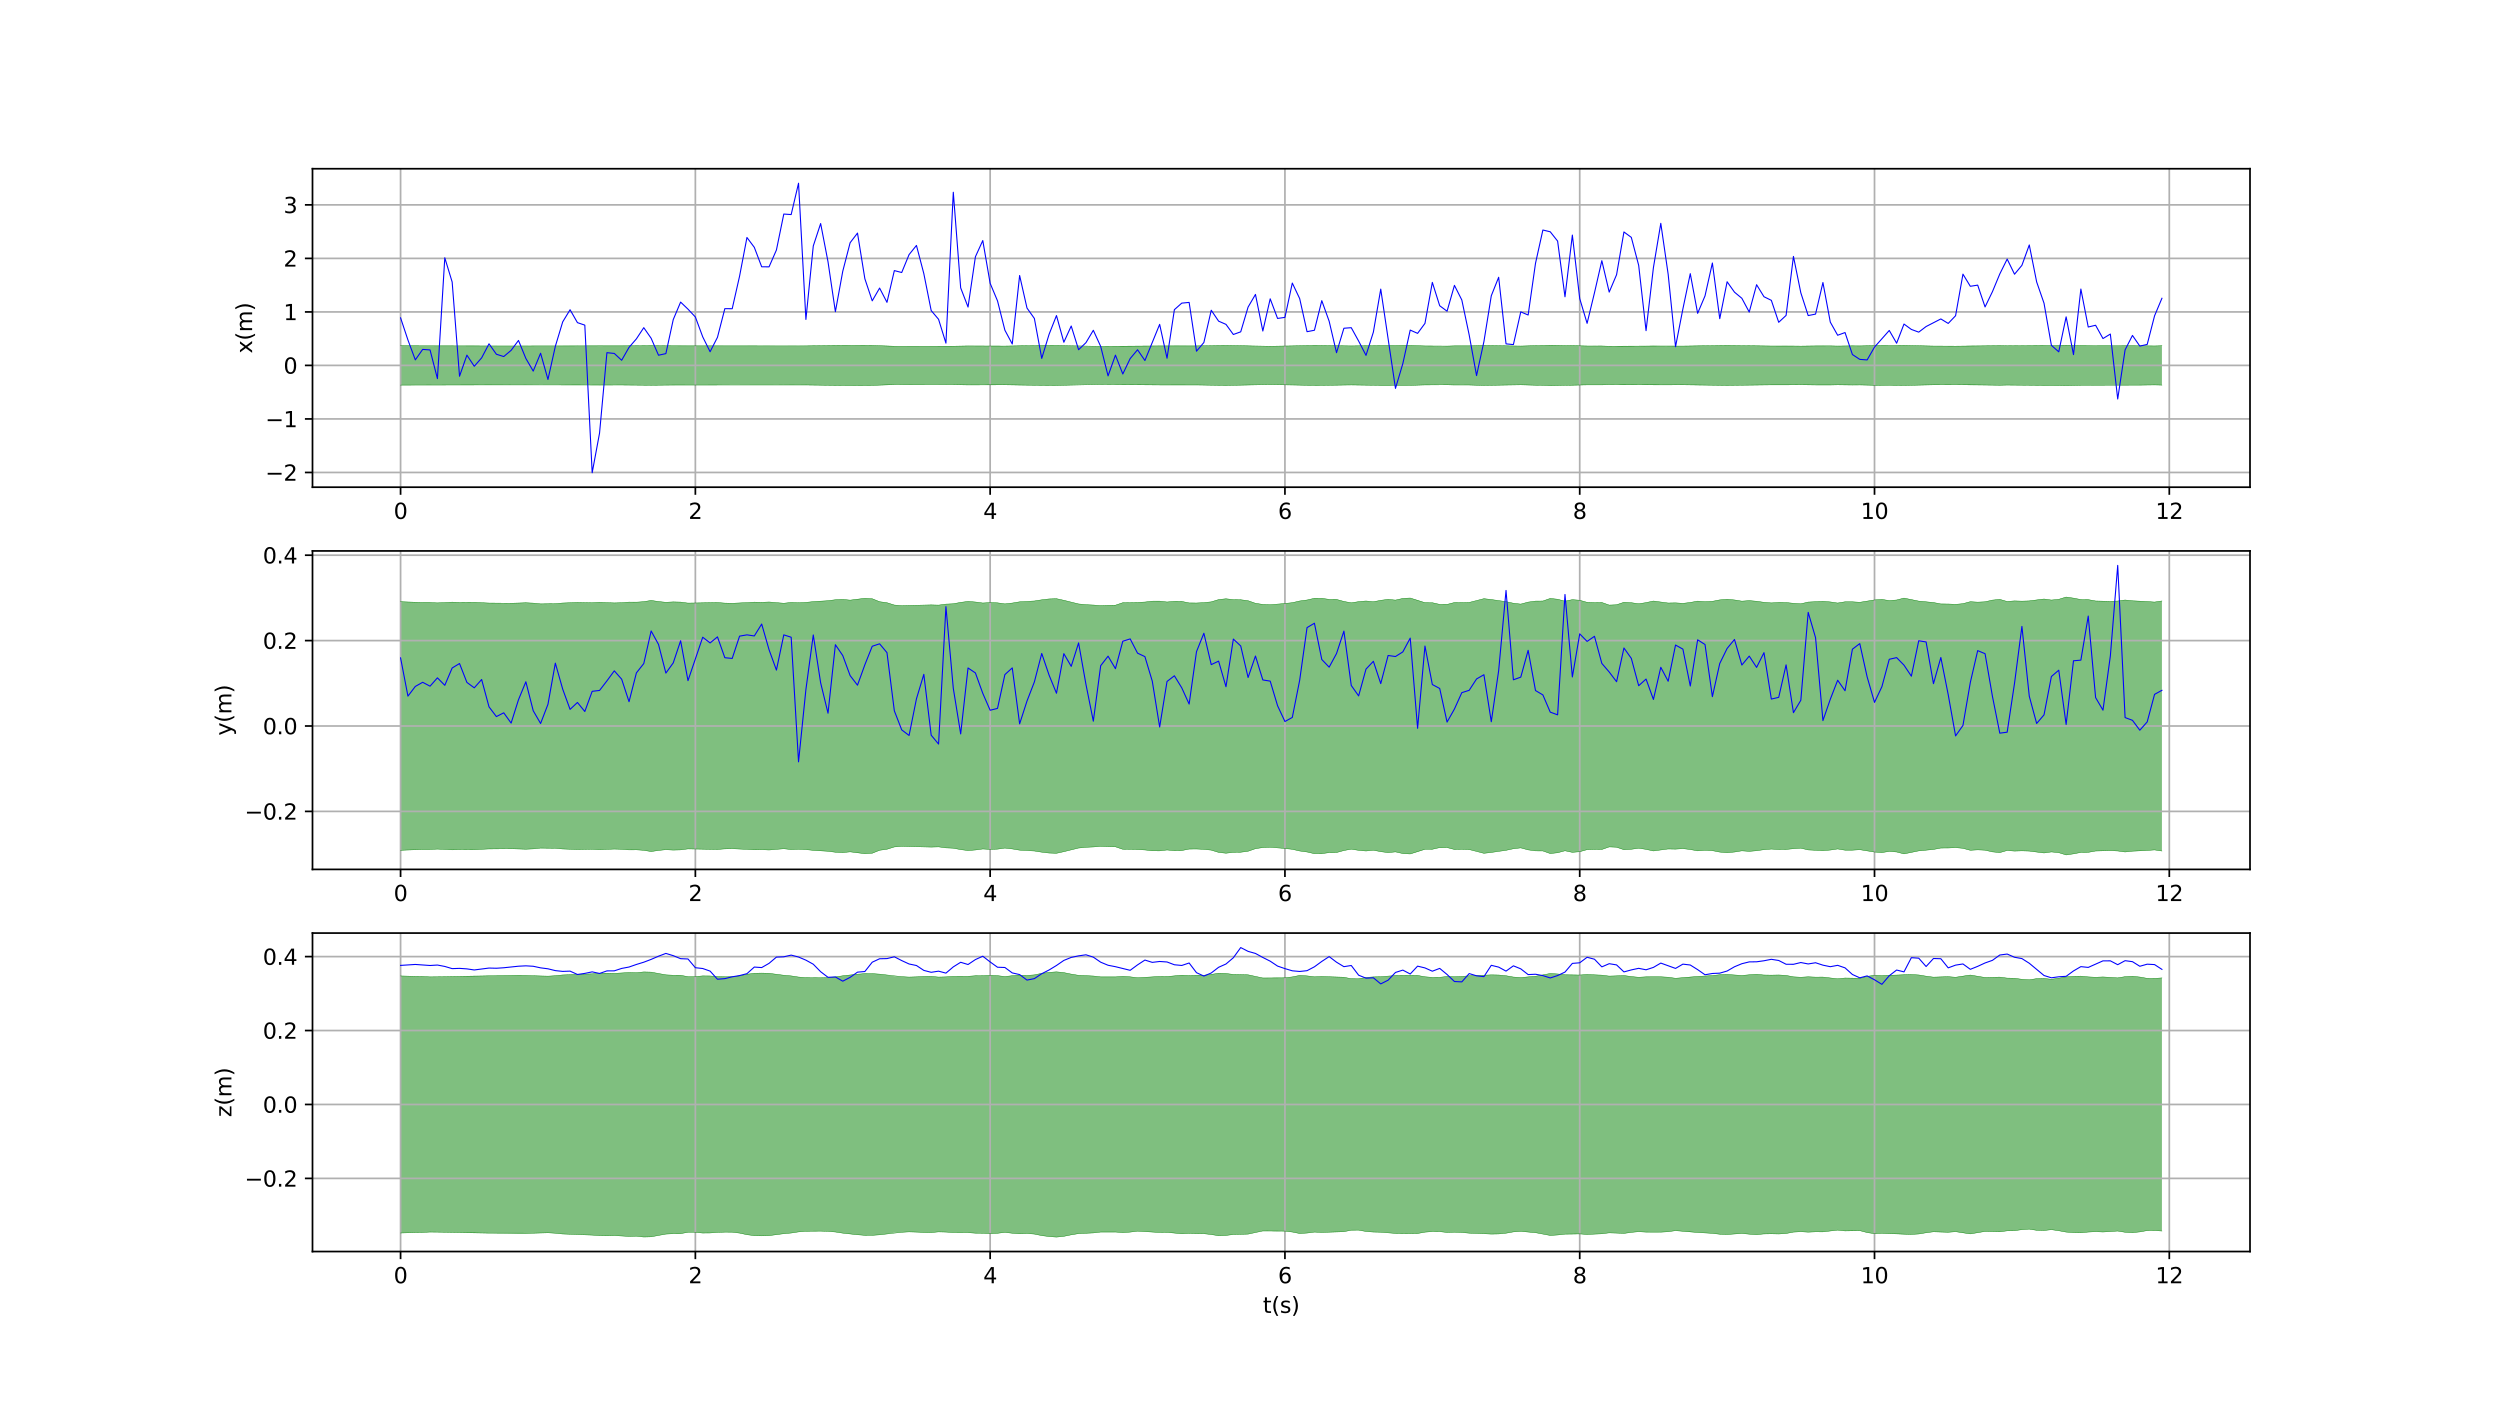 <?xml version="1.0" encoding="utf-8" standalone="no"?>
<!DOCTYPE svg PUBLIC "-//W3C//DTD SVG 1.1//EN"
  "http://www.w3.org/Graphics/SVG/1.1/DTD/svg11.dtd">
<svg xmlns:xlink="http://www.w3.org/1999/xlink" width="1152pt" height="648pt" viewBox="0 0 1152 648" xmlns="http://www.w3.org/2000/svg" version="1.1">
 <defs>
  <style type="text/css">*{stroke-linejoin: round; stroke-linecap: butt}</style>
 </defs>
 <g id="figure_1">
  <g id="patch_1">
   <path d="M 0 648 
L 1152 648 
L 1152 0 
L 0 0 
z
" style="fill: #ffffff"/>
  </g>
  <g id="axes_1">
   <g id="patch_2">
    <path d="M 144 224.513 
L 1036.8 224.513 
L 1036.8 77.76 
L 144 77.76 
z
" style="fill: #ffffff"/>
   </g>
   <g id="PolyCollection_1">
    <path d="M 184.582 177.454 
L 184.582 159.321 
L 187.978 159.338 
L 191.374 159.352 
L 194.77 159.37 
L 198.166 159.38 
L 201.562 159.395 
L 204.958 159.374 
L 208.354 159.357 
L 211.75 159.373 
L 215.146 159.357 
L 218.541 159.36 
L 221.937 159.399 
L 225.333 159.411 
L 228.729 159.418 
L 232.125 159.446 
L 235.521 159.444 
L 238.917 159.419 
L 242.313 159.41 
L 245.709 159.447 
L 249.105 159.482 
L 252.501 159.459 
L 255.897 159.463 
L 259.293 159.422 
L 262.689 159.388 
L 266.085 159.358 
L 269.481 159.384 
L 272.877 159.384 
L 276.273 159.348 
L 279.669 159.374 
L 283.065 159.388 
L 286.461 159.369 
L 289.857 159.32 
L 293.253 159.327 
L 296.649 159.288 
L 300.045 159.233 
L 303.441 159.3 
L 306.837 159.351 
L 310.233 159.351 
L 313.629 159.355 
L 317.025 159.401 
L 320.421 159.392 
L 323.817 159.395 
L 327.212 159.378 
L 330.608 159.377 
L 334.004 159.431 
L 337.4 159.45 
L 340.796 159.444 
L 344.192 159.425 
L 347.588 159.393 
L 350.984 159.391 
L 354.38 159.386 
L 357.776 159.431 
L 361.172 159.448 
L 364.568 159.401 
L 367.964 159.429 
L 371.36 159.379 
L 374.756 159.322 
L 378.152 159.293 
L 381.548 159.236 
L 384.944 159.152 
L 388.34 159.149 
L 391.736 159.191 
L 395.132 159.125 
L 398.528 159.127 
L 401.924 159.179 
L 405.32 159.317 
L 408.716 159.378 
L 412.112 159.555 
L 415.508 159.604 
L 418.904 159.565 
L 422.3 159.569 
L 425.696 159.587 
L 429.092 159.571 
L 432.487 159.567 
L 435.883 159.534 
L 439.279 159.546 
L 442.675 159.46 
L 446.071 159.399 
L 449.467 159.427 
L 452.863 159.459 
L 456.259 159.403 
L 459.655 159.407 
L 463.051 159.469 
L 466.447 159.382 
L 469.843 159.299 
L 473.239 159.291 
L 476.635 159.257 
L 480.031 159.177 
L 483.427 159.15 
L 486.823 159.155 
L 490.219 159.25 
L 493.615 159.38 
L 497.011 159.514 
L 500.407 159.571 
L 503.803 159.596 
L 507.199 159.631 
L 510.595 159.593 
L 513.991 159.586 
L 517.387 159.446 
L 520.783 159.448 
L 524.179 159.444 
L 527.575 159.412 
L 530.971 159.382 
L 534.367 159.391 
L 537.762 159.41 
L 541.158 159.358 
L 544.554 159.361 
L 547.95 159.409 
L 551.346 159.383 
L 554.742 159.357 
L 558.138 159.314 
L 561.534 159.197 
L 564.93 159.16 
L 568.326 159.238 
L 571.722 159.278 
L 575.118 159.336 
L 578.514 159.488 
L 581.91 159.555 
L 585.306 159.575 
L 588.702 159.529 
L 592.098 159.448 
L 595.494 159.398 
L 598.89 159.31 
L 602.286 159.235 
L 605.682 159.158 
L 609.078 159.182 
L 612.474 159.257 
L 615.87 159.264 
L 619.266 159.356 
L 622.662 159.396 
L 626.058 159.329 
L 629.454 159.284 
L 632.85 159.284 
L 636.246 159.192 
L 639.642 159.181 
L 643.038 159.212 
L 646.433 159.139 
L 649.829 159.183 
L 653.225 159.317 
L 656.621 159.403 
L 660.017 159.424 
L 663.413 159.542 
L 666.809 159.48 
L 670.205 159.364 
L 673.601 159.391 
L 676.997 159.365 
L 680.393 159.244 
L 683.789 159.167 
L 687.185 159.214 
L 690.581 159.282 
L 693.977 159.341 
L 697.373 159.439 
L 700.769 159.463 
L 704.165 159.34 
L 707.561 159.267 
L 710.957 159.23 
L 714.353 159.063 
L 717.749 159.141 
L 721.145 159.258 
L 724.541 159.211 
L 727.937 159.316 
L 731.333 159.431 
L 734.729 159.418 
L 738.125 159.429 
L 741.521 159.573 
L 744.917 159.537 
L 748.313 159.401 
L 751.708 159.451 
L 755.104 159.512 
L 758.5 159.422 
L 761.896 159.351 
L 765.292 159.432 
L 768.688 159.469 
L 772.084 159.437 
L 775.48 159.472 
L 778.876 159.419 
L 782.272 159.318 
L 785.668 159.324 
L 789.064 159.302 
L 792.46 159.199 
L 795.856 159.164 
L 799.252 159.225 
L 802.648 159.308 
L 806.044 159.296 
L 809.44 159.334 
L 812.836 159.401 
L 816.232 159.441 
L 819.628 159.428 
L 823.024 159.413 
L 826.42 159.455 
L 829.816 159.5 
L 833.212 159.393 
L 836.608 159.391 
L 840.004 159.358 
L 843.4 159.378 
L 846.796 159.462 
L 850.192 159.376 
L 853.588 159.358 
L 856.983 159.398 
L 860.379 159.295 
L 863.775 159.192 
L 867.171 159.177 
L 870.567 159.235 
L 873.963 159.194 
L 877.359 159.145 
L 880.755 159.247 
L 884.151 159.309 
L 887.547 159.376 
L 890.943 159.466 
L 894.339 159.514 
L 897.735 159.492 
L 901.131 159.526 
L 904.527 159.48 
L 907.923 159.344 
L 911.319 159.371 
L 914.715 159.364 
L 918.111 159.304 
L 921.507 159.259 
L 924.903 159.344 
L 928.299 159.294 
L 931.695 159.319 
L 935.091 159.278 
L 938.487 159.198 
L 941.883 159.164 
L 945.279 159.217 
L 948.675 159.16 
L 952.071 159.082 
L 955.467 159.178 
L 958.863 159.238 
L 962.259 159.239 
L 965.654 159.341 
L 969.05 159.342 
L 972.446 159.342 
L 975.842 159.336 
L 979.238 159.301 
L 982.634 159.316 
L 986.03 159.313 
L 989.426 159.373 
L 992.822 159.413 
L 996.218 159.32 
L 996.218 177.455 
L 996.218 177.455 
L 992.822 177.362 
L 989.426 177.402 
L 986.03 177.462 
L 982.634 177.459 
L 979.238 177.474 
L 975.842 177.439 
L 972.446 177.433 
L 969.05 177.433 
L 965.654 177.434 
L 962.259 177.536 
L 958.863 177.537 
L 955.467 177.597 
L 952.071 177.693 
L 948.675 177.615 
L 945.279 177.558 
L 941.883 177.611 
L 938.487 177.577 
L 935.091 177.497 
L 931.695 177.456 
L 928.299 177.481 
L 924.903 177.431 
L 921.507 177.516 
L 918.111 177.471 
L 914.715 177.411 
L 911.319 177.404 
L 907.923 177.431 
L 904.527 177.295 
L 901.131 177.249 
L 897.735 177.283 
L 894.339 177.261 
L 890.943 177.309 
L 887.547 177.399 
L 884.151 177.466 
L 880.755 177.528 
L 877.359 177.63 
L 873.963 177.581 
L 870.567 177.54 
L 867.171 177.598 
L 863.775 177.583 
L 860.379 177.481 
L 856.983 177.377 
L 853.588 177.417 
L 850.192 177.399 
L 846.796 177.313 
L 843.4 177.397 
L 840.004 177.417 
L 836.608 177.384 
L 833.212 177.382 
L 829.816 177.275 
L 826.42 177.32 
L 823.024 177.362 
L 819.628 177.347 
L 816.232 177.334 
L 812.836 177.375 
L 809.44 177.441 
L 806.044 177.479 
L 802.648 177.467 
L 799.252 177.55 
L 795.856 177.611 
L 792.46 177.576 
L 789.064 177.473 
L 785.668 177.451 
L 782.272 177.457 
L 778.876 177.356 
L 775.48 177.303 
L 772.084 177.338 
L 768.688 177.306 
L 765.292 177.343 
L 761.896 177.424 
L 758.5 177.353 
L 755.104 177.263 
L 751.708 177.324 
L 748.313 177.374 
L 744.917 177.238 
L 741.521 177.202 
L 738.125 177.347 
L 734.729 177.357 
L 731.333 177.344 
L 727.937 177.459 
L 724.541 177.564 
L 721.145 177.517 
L 717.749 177.634 
L 714.353 177.712 
L 710.957 177.545 
L 707.561 177.509 
L 704.165 177.436 
L 700.769 177.312 
L 697.373 177.336 
L 693.977 177.434 
L 690.581 177.493 
L 687.185 177.561 
L 683.789 177.608 
L 680.393 177.531 
L 676.997 177.41 
L 673.601 177.384 
L 670.205 177.411 
L 666.809 177.295 
L 663.413 177.233 
L 660.017 177.351 
L 656.621 177.372 
L 653.225 177.458 
L 649.829 177.592 
L 646.433 177.636 
L 643.038 177.563 
L 639.642 177.594 
L 636.246 177.583 
L 632.85 177.492 
L 629.454 177.491 
L 626.058 177.446 
L 622.662 177.379 
L 619.266 177.419 
L 615.87 177.511 
L 612.474 177.518 
L 609.078 177.593 
L 605.682 177.617 
L 602.286 177.54 
L 598.89 177.465 
L 595.494 177.377 
L 592.098 177.327 
L 588.702 177.246 
L 585.306 177.2 
L 581.91 177.22 
L 578.514 177.287 
L 575.118 177.439 
L 571.722 177.497 
L 568.326 177.537 
L 564.93 177.615 
L 561.534 177.578 
L 558.138 177.461 
L 554.742 177.418 
L 551.346 177.392 
L 547.95 177.366 
L 544.554 177.415 
L 541.158 177.417 
L 537.762 177.365 
L 534.367 177.384 
L 530.971 177.393 
L 527.575 177.363 
L 524.179 177.331 
L 520.783 177.327 
L 517.387 177.329 
L 513.991 177.189 
L 510.595 177.183 
L 507.199 177.144 
L 503.803 177.179 
L 500.407 177.204 
L 497.011 177.261 
L 493.615 177.396 
L 490.219 177.525 
L 486.823 177.62 
L 483.427 177.625 
L 480.031 177.598 
L 476.635 177.518 
L 473.239 177.484 
L 469.843 177.477 
L 466.447 177.393 
L 463.051 177.306 
L 459.655 177.368 
L 456.259 177.372 
L 452.863 177.316 
L 449.467 177.348 
L 446.071 177.376 
L 442.675 177.315 
L 439.279 177.229 
L 435.883 177.241 
L 432.487 177.208 
L 429.092 177.204 
L 425.696 177.189 
L 422.3 177.206 
L 418.904 177.21 
L 415.508 177.171 
L 412.112 177.22 
L 408.716 177.397 
L 405.32 177.458 
L 401.924 177.596 
L 398.528 177.648 
L 395.132 177.65 
L 391.736 177.584 
L 388.34 177.626 
L 384.944 177.624 
L 381.548 177.54 
L 378.152 177.482 
L 374.756 177.454 
L 371.36 177.396 
L 367.964 177.346 
L 364.568 177.374 
L 361.172 177.328 
L 357.776 177.344 
L 354.38 177.389 
L 350.984 177.384 
L 347.588 177.383 
L 344.192 177.35 
L 340.796 177.331 
L 337.4 177.325 
L 334.004 177.344 
L 330.608 177.398 
L 327.212 177.397 
L 323.817 177.38 
L 320.421 177.383 
L 317.025 177.374 
L 313.629 177.42 
L 310.233 177.425 
L 306.837 177.424 
L 303.441 177.475 
L 300.045 177.542 
L 296.649 177.487 
L 293.253 177.449 
L 289.857 177.455 
L 286.461 177.406 
L 283.065 177.387 
L 279.669 177.401 
L 276.273 177.427 
L 272.877 177.391 
L 269.481 177.391 
L 266.085 177.417 
L 262.689 177.387 
L 259.293 177.353 
L 255.897 177.312 
L 252.501 177.316 
L 249.105 177.293 
L 245.709 177.328 
L 242.313 177.365 
L 238.917 177.356 
L 235.521 177.332 
L 232.125 177.329 
L 228.729 177.357 
L 225.333 177.364 
L 221.937 177.376 
L 218.541 177.415 
L 215.146 177.418 
L 211.75 177.402 
L 208.354 177.418 
L 204.958 177.401 
L 201.562 177.38 
L 198.166 177.395 
L 194.77 177.405 
L 191.374 177.423 
L 187.978 177.437 
L 184.582 177.454 
z
" clip-path="url(#p48ed878d4e)" style="fill: #008000; fill-opacity: 0.5"/>
   </g>
   <g id="matplotlib.axis_1">
    <g id="xtick_1">
     <g id="line2d_1">
      <path d="M 184.582 224.513 
L 184.582 77.76 
" clip-path="url(#p48ed878d4e)" style="fill: none; stroke: #b0b0b0; stroke-width: 0.8; stroke-linecap: square"/>
     </g>
     <g id="line2d_2">
      <defs>
       <path id="m5c4efb9783" d="M 0 0 
L 0 3.5 
" style="stroke: #000000; stroke-width: 0.8"/>
      </defs>
      <g>
       <use xlink:href="#m5c4efb9783" x="184.582" y="224.513" style="stroke: #000000; stroke-width: 0.8"/>
      </g>
     </g>
     <g id="text_1">
      <!-- 0 -->
      <g transform="translate(181.401 239.111) scale(0.1 -0.1)">
       <defs>
        <path id="DejaVuSans-30" d="M 2034 4250 
Q 1547 4250 1301 3770 
Q 1056 3291 1056 2328 
Q 1056 1369 1301 889 
Q 1547 409 2034 409 
Q 2525 409 2770 889 
Q 3016 1369 3016 2328 
Q 3016 3291 2770 3770 
Q 2525 4250 2034 4250 
z
M 2034 4750 
Q 2819 4750 3233 4129 
Q 3647 3509 3647 2328 
Q 3647 1150 3233 529 
Q 2819 -91 2034 -91 
Q 1250 -91 836 529 
Q 422 1150 422 2328 
Q 422 3509 836 4129 
Q 1250 4750 2034 4750 
z
" transform="scale(0.016)"/>
       </defs>
       <use xlink:href="#DejaVuSans-30"/>
      </g>
     </g>
    </g>
    <g id="xtick_2">
     <g id="line2d_3">
      <path d="M 320.421 224.513 
L 320.421 77.76 
" clip-path="url(#p48ed878d4e)" style="fill: none; stroke: #b0b0b0; stroke-width: 0.8; stroke-linecap: square"/>
     </g>
     <g id="line2d_4">
      <g>
       <use xlink:href="#m5c4efb9783" x="320.421" y="224.513" style="stroke: #000000; stroke-width: 0.8"/>
      </g>
     </g>
     <g id="text_2">
      <!-- 2 -->
      <g transform="translate(317.239 239.111) scale(0.1 -0.1)">
       <defs>
        <path id="DejaVuSans-32" d="M 1228 531 
L 3431 531 
L 3431 0 
L 469 0 
L 469 531 
Q 828 903 1448 1529 
Q 2069 2156 2228 2338 
Q 2531 2678 2651 2914 
Q 2772 3150 2772 3378 
Q 2772 3750 2511 3984 
Q 2250 4219 1831 4219 
Q 1534 4219 1204 4116 
Q 875 4013 500 3803 
L 500 4441 
Q 881 4594 1212 4672 
Q 1544 4750 1819 4750 
Q 2544 4750 2975 4387 
Q 3406 4025 3406 3419 
Q 3406 3131 3298 2873 
Q 3191 2616 2906 2266 
Q 2828 2175 2409 1742 
Q 1991 1309 1228 531 
z
" transform="scale(0.016)"/>
       </defs>
       <use xlink:href="#DejaVuSans-32"/>
      </g>
     </g>
    </g>
    <g id="xtick_3">
     <g id="line2d_5">
      <path d="M 456.259 224.513 
L 456.259 77.76 
" clip-path="url(#p48ed878d4e)" style="fill: none; stroke: #b0b0b0; stroke-width: 0.8; stroke-linecap: square"/>
     </g>
     <g id="line2d_6">
      <g>
       <use xlink:href="#m5c4efb9783" x="456.259" y="224.513" style="stroke: #000000; stroke-width: 0.8"/>
      </g>
     </g>
     <g id="text_3">
      <!-- 4 -->
      <g transform="translate(453.078 239.111) scale(0.1 -0.1)">
       <defs>
        <path id="DejaVuSans-34" d="M 2419 4116 
L 825 1625 
L 2419 1625 
L 2419 4116 
z
M 2253 4666 
L 3047 4666 
L 3047 1625 
L 3713 1625 
L 3713 1100 
L 3047 1100 
L 3047 0 
L 2419 0 
L 2419 1100 
L 313 1100 
L 313 1709 
L 2253 4666 
z
" transform="scale(0.016)"/>
       </defs>
       <use xlink:href="#DejaVuSans-34"/>
      </g>
     </g>
    </g>
    <g id="xtick_4">
     <g id="line2d_7">
      <path d="M 592.098 224.513 
L 592.098 77.76 
" clip-path="url(#p48ed878d4e)" style="fill: none; stroke: #b0b0b0; stroke-width: 0.8; stroke-linecap: square"/>
     </g>
     <g id="line2d_8">
      <g>
       <use xlink:href="#m5c4efb9783" x="592.098" y="224.513" style="stroke: #000000; stroke-width: 0.8"/>
      </g>
     </g>
     <g id="text_4">
      <!-- 6 -->
      <g transform="translate(588.917 239.111) scale(0.1 -0.1)">
       <defs>
        <path id="DejaVuSans-36" d="M 2113 2584 
Q 1688 2584 1439 2293 
Q 1191 2003 1191 1497 
Q 1191 994 1439 701 
Q 1688 409 2113 409 
Q 2538 409 2786 701 
Q 3034 994 3034 1497 
Q 3034 2003 2786 2293 
Q 2538 2584 2113 2584 
z
M 3366 4563 
L 3366 3988 
Q 3128 4100 2886 4159 
Q 2644 4219 2406 4219 
Q 1781 4219 1451 3797 
Q 1122 3375 1075 2522 
Q 1259 2794 1537 2939 
Q 1816 3084 2150 3084 
Q 2853 3084 3261 2657 
Q 3669 2231 3669 1497 
Q 3669 778 3244 343 
Q 2819 -91 2113 -91 
Q 1303 -91 875 529 
Q 447 1150 447 2328 
Q 447 3434 972 4092 
Q 1497 4750 2381 4750 
Q 2619 4750 2861 4703 
Q 3103 4656 3366 4563 
z
" transform="scale(0.016)"/>
       </defs>
       <use xlink:href="#DejaVuSans-36"/>
      </g>
     </g>
    </g>
    <g id="xtick_5">
     <g id="line2d_9">
      <path d="M 727.937 224.513 
L 727.937 77.76 
" clip-path="url(#p48ed878d4e)" style="fill: none; stroke: #b0b0b0; stroke-width: 0.8; stroke-linecap: square"/>
     </g>
     <g id="line2d_10">
      <g>
       <use xlink:href="#m5c4efb9783" x="727.937" y="224.513" style="stroke: #000000; stroke-width: 0.8"/>
      </g>
     </g>
     <g id="text_5">
      <!-- 8 -->
      <g transform="translate(724.755 239.111) scale(0.1 -0.1)">
       <defs>
        <path id="DejaVuSans-38" d="M 2034 2216 
Q 1584 2216 1326 1975 
Q 1069 1734 1069 1313 
Q 1069 891 1326 650 
Q 1584 409 2034 409 
Q 2484 409 2743 651 
Q 3003 894 3003 1313 
Q 3003 1734 2745 1975 
Q 2488 2216 2034 2216 
z
M 1403 2484 
Q 997 2584 770 2862 
Q 544 3141 544 3541 
Q 544 4100 942 4425 
Q 1341 4750 2034 4750 
Q 2731 4750 3128 4425 
Q 3525 4100 3525 3541 
Q 3525 3141 3298 2862 
Q 3072 2584 2669 2484 
Q 3125 2378 3379 2068 
Q 3634 1759 3634 1313 
Q 3634 634 3220 271 
Q 2806 -91 2034 -91 
Q 1263 -91 848 271 
Q 434 634 434 1313 
Q 434 1759 690 2068 
Q 947 2378 1403 2484 
z
M 1172 3481 
Q 1172 3119 1398 2916 
Q 1625 2713 2034 2713 
Q 2441 2713 2670 2916 
Q 2900 3119 2900 3481 
Q 2900 3844 2670 4047 
Q 2441 4250 2034 4250 
Q 1625 4250 1398 4047 
Q 1172 3844 1172 3481 
z
" transform="scale(0.016)"/>
       </defs>
       <use xlink:href="#DejaVuSans-38"/>
      </g>
     </g>
    </g>
    <g id="xtick_6">
     <g id="line2d_11">
      <path d="M 863.775 224.513 
L 863.775 77.76 
" clip-path="url(#p48ed878d4e)" style="fill: none; stroke: #b0b0b0; stroke-width: 0.8; stroke-linecap: square"/>
     </g>
     <g id="line2d_12">
      <g>
       <use xlink:href="#m5c4efb9783" x="863.775" y="224.513" style="stroke: #000000; stroke-width: 0.8"/>
      </g>
     </g>
     <g id="text_6">
      <!-- 10 -->
      <g transform="translate(857.413 239.111) scale(0.1 -0.1)">
       <defs>
        <path id="DejaVuSans-31" d="M 794 531 
L 1825 531 
L 1825 4091 
L 703 3866 
L 703 4441 
L 1819 4666 
L 2450 4666 
L 2450 531 
L 3481 531 
L 3481 0 
L 794 0 
L 794 531 
z
" transform="scale(0.016)"/>
       </defs>
       <use xlink:href="#DejaVuSans-31"/>
       <use xlink:href="#DejaVuSans-30" x="63.623"/>
      </g>
     </g>
    </g>
    <g id="xtick_7">
     <g id="line2d_13">
      <path d="M 999.614 224.513 
L 999.614 77.76 
" clip-path="url(#p48ed878d4e)" style="fill: none; stroke: #b0b0b0; stroke-width: 0.8; stroke-linecap: square"/>
     </g>
     <g id="line2d_14">
      <g>
       <use xlink:href="#m5c4efb9783" x="999.614" y="224.513" style="stroke: #000000; stroke-width: 0.8"/>
      </g>
     </g>
     <g id="text_7">
      <!-- 12 -->
      <g transform="translate(993.252 239.111) scale(0.1 -0.1)">
       <use xlink:href="#DejaVuSans-31"/>
       <use xlink:href="#DejaVuSans-32" x="63.623"/>
      </g>
     </g>
    </g>
   </g>
   <g id="matplotlib.axis_2">
    <g id="ytick_1">
     <g id="line2d_15">
      <path d="M 144 217.713 
L 1036.8 217.713 
" clip-path="url(#p48ed878d4e)" style="fill: none; stroke: #b0b0b0; stroke-width: 0.8; stroke-linecap: square"/>
     </g>
     <g id="line2d_16">
      <defs>
       <path id="maf88f6f407" d="M 0 0 
L -3.5 0 
" style="stroke: #000000; stroke-width: 0.8"/>
      </defs>
      <g>
       <use xlink:href="#maf88f6f407" x="144" y="217.713" style="stroke: #000000; stroke-width: 0.8"/>
      </g>
     </g>
     <g id="text_8">
      <!-- −2 -->
      <g transform="translate(122.258 221.512) scale(0.1 -0.1)">
       <defs>
        <path id="DejaVuSans-2212" d="M 678 2272 
L 4684 2272 
L 4684 1741 
L 678 1741 
L 678 2272 
z
" transform="scale(0.016)"/>
       </defs>
       <use xlink:href="#DejaVuSans-2212"/>
       <use xlink:href="#DejaVuSans-32" x="83.789"/>
      </g>
     </g>
    </g>
    <g id="ytick_2">
     <g id="line2d_17">
      <path d="M 144 193.05 
L 1036.8 193.05 
" clip-path="url(#p48ed878d4e)" style="fill: none; stroke: #b0b0b0; stroke-width: 0.8; stroke-linecap: square"/>
     </g>
     <g id="line2d_18">
      <g>
       <use xlink:href="#maf88f6f407" x="144" y="193.05" style="stroke: #000000; stroke-width: 0.8"/>
      </g>
     </g>
     <g id="text_9">
      <!-- −1 -->
      <g transform="translate(122.258 196.849) scale(0.1 -0.1)">
       <use xlink:href="#DejaVuSans-2212"/>
       <use xlink:href="#DejaVuSans-31" x="83.789"/>
      </g>
     </g>
    </g>
    <g id="ytick_3">
     <g id="line2d_19">
      <path d="M 144 168.388 
L 1036.8 168.388 
" clip-path="url(#p48ed878d4e)" style="fill: none; stroke: #b0b0b0; stroke-width: 0.8; stroke-linecap: square"/>
     </g>
     <g id="line2d_20">
      <g>
       <use xlink:href="#maf88f6f407" x="144" y="168.388" style="stroke: #000000; stroke-width: 0.8"/>
      </g>
     </g>
     <g id="text_10">
      <!-- 0 -->
      <g transform="translate(130.637 172.187) scale(0.1 -0.1)">
       <use xlink:href="#DejaVuSans-30"/>
      </g>
     </g>
    </g>
    <g id="ytick_4">
     <g id="line2d_21">
      <path d="M 144 143.725 
L 1036.8 143.725 
" clip-path="url(#p48ed878d4e)" style="fill: none; stroke: #b0b0b0; stroke-width: 0.8; stroke-linecap: square"/>
     </g>
     <g id="line2d_22">
      <g>
       <use xlink:href="#maf88f6f407" x="144" y="143.725" style="stroke: #000000; stroke-width: 0.8"/>
      </g>
     </g>
     <g id="text_11">
      <!-- 1 -->
      <g transform="translate(130.637 147.524) scale(0.1 -0.1)">
       <use xlink:href="#DejaVuSans-31"/>
      </g>
     </g>
    </g>
    <g id="ytick_5">
     <g id="line2d_23">
      <path d="M 144 119.062 
L 1036.8 119.062 
" clip-path="url(#p48ed878d4e)" style="fill: none; stroke: #b0b0b0; stroke-width: 0.8; stroke-linecap: square"/>
     </g>
     <g id="line2d_24">
      <g>
       <use xlink:href="#maf88f6f407" x="144" y="119.062" style="stroke: #000000; stroke-width: 0.8"/>
      </g>
     </g>
     <g id="text_12">
      <!-- 2 -->
      <g transform="translate(130.637 122.861) scale(0.1 -0.1)">
       <use xlink:href="#DejaVuSans-32"/>
      </g>
     </g>
    </g>
    <g id="ytick_6">
     <g id="line2d_25">
      <path d="M 144 94.399 
L 1036.8 94.399 
" clip-path="url(#p48ed878d4e)" style="fill: none; stroke: #b0b0b0; stroke-width: 0.8; stroke-linecap: square"/>
     </g>
     <g id="line2d_26">
      <g>
       <use xlink:href="#maf88f6f407" x="144" y="94.399" style="stroke: #000000; stroke-width: 0.8"/>
      </g>
     </g>
     <g id="text_13">
      <!-- 3 -->
      <g transform="translate(130.637 98.199) scale(0.1 -0.1)">
       <defs>
        <path id="DejaVuSans-33" d="M 2597 2516 
Q 3050 2419 3304 2112 
Q 3559 1806 3559 1356 
Q 3559 666 3084 287 
Q 2609 -91 1734 -91 
Q 1441 -91 1130 -33 
Q 819 25 488 141 
L 488 750 
Q 750 597 1062 519 
Q 1375 441 1716 441 
Q 2309 441 2620 675 
Q 2931 909 2931 1356 
Q 2931 1769 2642 2001 
Q 2353 2234 1838 2234 
L 1294 2234 
L 1294 2753 
L 1863 2753 
Q 2328 2753 2575 2939 
Q 2822 3125 2822 3475 
Q 2822 3834 2567 4026 
Q 2313 4219 1838 4219 
Q 1578 4219 1281 4162 
Q 984 4106 628 3988 
L 628 4550 
Q 988 4650 1302 4700 
Q 1616 4750 1894 4750 
Q 2613 4750 3031 4423 
Q 3450 4097 3450 3541 
Q 3450 3153 3228 2886 
Q 3006 2619 2597 2516 
z
" transform="scale(0.016)"/>
       </defs>
       <use xlink:href="#DejaVuSans-33"/>
      </g>
     </g>
    </g>
    <g id="text_14">
     <!-- x(m) -->
     <g transform="translate(116.178 162.868) rotate(-90) scale(0.1 -0.1)">
      <defs>
       <path id="DejaVuSans-78" d="M 3513 3500 
L 2247 1797 
L 3578 0 
L 2900 0 
L 1881 1375 
L 863 0 
L 184 0 
L 1544 1831 
L 300 3500 
L 978 3500 
L 1906 2253 
L 2834 3500 
L 3513 3500 
z
" transform="scale(0.016)"/>
       <path id="DejaVuSans-28" d="M 1984 4856 
Q 1566 4138 1362 3434 
Q 1159 2731 1159 2009 
Q 1159 1288 1364 580 
Q 1569 -128 1984 -844 
L 1484 -844 
Q 1016 -109 783 600 
Q 550 1309 550 2009 
Q 550 2706 781 3412 
Q 1013 4119 1484 4856 
L 1984 4856 
z
" transform="scale(0.016)"/>
       <path id="DejaVuSans-6d" d="M 3328 2828 
Q 3544 3216 3844 3400 
Q 4144 3584 4550 3584 
Q 5097 3584 5394 3201 
Q 5691 2819 5691 2113 
L 5691 0 
L 5113 0 
L 5113 2094 
Q 5113 2597 4934 2840 
Q 4756 3084 4391 3084 
Q 3944 3084 3684 2787 
Q 3425 2491 3425 1978 
L 3425 0 
L 2847 0 
L 2847 2094 
Q 2847 2600 2669 2842 
Q 2491 3084 2119 3084 
Q 1678 3084 1418 2786 
Q 1159 2488 1159 1978 
L 1159 0 
L 581 0 
L 581 3500 
L 1159 3500 
L 1159 2956 
Q 1356 3278 1631 3431 
Q 1906 3584 2284 3584 
Q 2666 3584 2933 3390 
Q 3200 3197 3328 2828 
z
" transform="scale(0.016)"/>
       <path id="DejaVuSans-29" d="M 513 4856 
L 1013 4856 
Q 1481 4119 1714 3412 
Q 1947 2706 1947 2009 
Q 1947 1309 1714 600 
Q 1481 -109 1013 -844 
L 513 -844 
Q 928 -128 1133 580 
Q 1338 1288 1338 2009 
Q 1338 2731 1133 3434 
Q 928 4138 513 4856 
z
" transform="scale(0.016)"/>
      </defs>
      <use xlink:href="#DejaVuSans-78"/>
      <use xlink:href="#DejaVuSans-28" x="59.18"/>
      <use xlink:href="#DejaVuSans-6d" x="98.193"/>
      <use xlink:href="#DejaVuSans-29" x="195.605"/>
     </g>
    </g>
   </g>
   <g id="line2d_27">
    <path d="M 184.582 159.321 
L 211.75 159.373 
L 225.333 159.411 
L 262.689 159.388 
L 276.273 159.348 
L 286.461 159.369 
L 300.045 159.233 
L 310.233 159.351 
L 371.36 159.379 
L 388.34 159.149 
L 395.132 159.125 
L 401.924 159.179 
L 412.112 159.555 
L 418.904 159.565 
L 439.279 159.546 
L 446.071 159.399 
L 463.051 159.469 
L 473.239 159.291 
L 486.823 159.155 
L 507.199 159.631 
L 534.367 159.391 
L 551.346 159.383 
L 561.534 159.197 
L 564.93 159.16 
L 585.306 159.575 
L 602.286 159.235 
L 609.078 159.182 
L 622.662 159.396 
L 636.246 159.192 
L 649.829 159.183 
L 656.621 159.403 
L 666.809 159.48 
L 670.205 159.364 
L 676.997 159.365 
L 683.789 159.167 
L 700.769 159.463 
L 707.561 159.267 
L 710.957 159.23 
L 714.353 159.063 
L 731.333 159.431 
L 738.125 159.429 
L 741.521 159.573 
L 765.292 159.432 
L 775.48 159.472 
L 795.856 159.164 
L 816.232 159.441 
L 826.42 159.455 
L 829.816 159.5 
L 836.608 159.391 
L 843.4 159.378 
L 846.796 159.462 
L 853.588 159.358 
L 856.983 159.398 
L 867.171 159.177 
L 873.963 159.194 
L 877.359 159.145 
L 890.943 159.466 
L 901.131 159.526 
L 921.507 159.259 
L 924.903 159.344 
L 941.883 159.164 
L 948.675 159.16 
L 952.071 159.082 
L 958.863 159.238 
L 986.03 159.313 
L 992.822 159.413 
L 996.218 159.32 
L 996.218 159.32 
" clip-path="url(#p48ed878d4e)" style="fill: none; stroke: #008000; stroke-width: 0.2; stroke-linecap: square"/>
   </g>
   <g id="line2d_28">
    <path d="M 184.582 177.454 
L 211.75 177.402 
L 225.333 177.364 
L 262.689 177.387 
L 276.273 177.427 
L 286.461 177.406 
L 300.045 177.542 
L 310.233 177.425 
L 371.36 177.396 
L 388.34 177.626 
L 395.132 177.65 
L 401.924 177.596 
L 412.112 177.22 
L 418.904 177.21 
L 439.279 177.229 
L 446.071 177.376 
L 463.051 177.306 
L 473.239 177.484 
L 486.823 177.62 
L 507.199 177.144 
L 534.367 177.384 
L 551.346 177.392 
L 561.534 177.578 
L 564.93 177.615 
L 585.306 177.2 
L 602.286 177.54 
L 609.078 177.593 
L 622.662 177.379 
L 636.246 177.583 
L 649.829 177.592 
L 656.621 177.372 
L 666.809 177.295 
L 670.205 177.411 
L 676.997 177.41 
L 683.789 177.608 
L 700.769 177.312 
L 707.561 177.509 
L 710.957 177.545 
L 714.353 177.712 
L 731.333 177.344 
L 738.125 177.347 
L 741.521 177.202 
L 765.292 177.343 
L 775.48 177.303 
L 795.856 177.611 
L 816.232 177.334 
L 826.42 177.32 
L 829.816 177.275 
L 836.608 177.384 
L 843.4 177.397 
L 846.796 177.313 
L 853.588 177.417 
L 856.983 177.377 
L 867.171 177.598 
L 873.963 177.581 
L 877.359 177.63 
L 890.943 177.309 
L 901.131 177.249 
L 921.507 177.516 
L 924.903 177.431 
L 941.883 177.611 
L 948.675 177.615 
L 952.071 177.693 
L 958.863 177.537 
L 986.03 177.462 
L 992.822 177.362 
L 996.218 177.455 
L 996.218 177.455 
" clip-path="url(#p48ed878d4e)" style="fill: none; stroke: #008000; stroke-width: 0.2; stroke-linecap: square"/>
   </g>
   <g id="line2d_29">
    <path d="M 184.582 146.472 
L 187.978 156.671 
L 191.374 165.826 
L 194.77 161.007 
L 198.166 161.251 
L 201.562 174.464 
L 204.958 118.789 
L 208.354 129.955 
L 211.75 173.366 
L 215.146 163.645 
L 218.541 168.778 
L 221.937 164.906 
L 225.333 158.429 
L 228.729 163.232 
L 232.125 164.3 
L 235.521 161.443 
L 238.917 156.878 
L 242.313 165.168 
L 245.709 170.998 
L 249.105 162.771 
L 252.501 174.856 
L 255.897 159.593 
L 259.293 148.318 
L 262.689 142.728 
L 266.085 148.674 
L 269.481 149.817 
L 272.877 217.842 
L 276.273 199.569 
L 279.669 162.514 
L 283.065 162.87 
L 286.461 166.011 
L 289.857 160.065 
L 293.253 156.149 
L 296.649 150.994 
L 300.045 155.871 
L 303.441 163.688 
L 306.837 162.943 
L 310.233 147.26 
L 313.629 139.205 
L 317.025 142.461 
L 320.421 146.065 
L 323.817 155.221 
L 327.212 162.083 
L 330.608 155.438 
L 334.004 142.229 
L 337.4 142.258 
L 340.796 127.255 
L 344.192 109.439 
L 347.588 113.974 
L 350.984 122.939 
L 354.38 122.962 
L 357.776 115.197 
L 361.172 98.635 
L 364.568 98.871 
L 367.964 84.431 
L 371.36 147.189 
L 374.756 113.346 
L 378.152 103.01 
L 381.548 120.635 
L 384.944 143.626 
L 388.34 125.011 
L 391.736 111.848 
L 395.132 107.412 
L 398.528 128.456 
L 401.924 138.614 
L 405.32 132.752 
L 408.716 139.317 
L 412.112 124.69 
L 415.508 125.576 
L 418.904 117.313 
L 422.3 113.103 
L 425.696 126.086 
L 429.092 143.113 
L 432.487 147.125 
L 435.883 158.116 
L 439.279 88.597 
L 442.675 132.634 
L 446.071 141.485 
L 449.467 118.317 
L 452.863 110.846 
L 456.259 130.553 
L 459.655 138.654 
L 463.051 152.15 
L 466.447 158.511 
L 469.843 126.957 
L 473.239 141.956 
L 476.635 146.739 
L 480.031 165.149 
L 483.427 154.024 
L 486.823 145.414 
L 490.219 157.699 
L 493.615 150.234 
L 497.011 161.149 
L 500.407 157.9 
L 503.803 152.202 
L 507.199 159.631 
L 510.595 173.201 
L 513.991 163.657 
L 517.387 172.331 
L 520.783 165.233 
L 524.179 161.178 
L 527.575 166.124 
L 534.367 149.468 
L 537.762 165.069 
L 541.158 142.697 
L 544.554 139.68 
L 547.95 139.348 
L 551.346 161.832 
L 554.742 157.825 
L 558.138 142.964 
L 561.534 147.986 
L 564.93 149.469 
L 568.326 154.132 
L 571.722 152.907 
L 575.118 141.507 
L 578.514 135.674 
L 581.91 152.533 
L 585.306 137.698 
L 588.702 146.736 
L 592.098 146.246 
L 595.494 130.437 
L 598.89 137.59 
L 602.286 152.842 
L 605.682 152.183 
L 609.078 138.547 
L 612.474 148.027 
L 615.87 162.526 
L 619.266 151.254 
L 622.662 151 
L 626.058 157.161 
L 629.454 163.744 
L 632.85 153.032 
L 636.246 133.229 
L 643.038 178.972 
L 646.433 167.508 
L 649.829 152.102 
L 653.225 153.614 
L 656.621 149.021 
L 660.017 130.126 
L 663.413 140.886 
L 666.809 143.403 
L 670.205 131.499 
L 673.601 138.225 
L 676.997 154.325 
L 680.393 173.08 
L 683.789 157.401 
L 687.185 136.291 
L 690.581 127.77 
L 693.977 158.452 
L 697.373 158.785 
L 700.769 143.712 
L 704.165 145.153 
L 707.561 121.33 
L 710.957 105.991 
L 714.353 106.809 
L 717.749 111.099 
L 721.145 136.752 
L 724.541 108.333 
L 727.937 137.593 
L 731.333 148.988 
L 734.729 134.923 
L 738.125 120.126 
L 741.521 134.601 
L 744.917 126.581 
L 748.313 106.885 
L 751.708 109.382 
L 755.104 122.279 
L 758.5 152.365 
L 761.896 123.302 
L 765.292 102.917 
L 768.688 126.389 
L 772.084 159.766 
L 775.48 142.321 
L 778.876 126.106 
L 782.272 144.382 
L 785.668 136.348 
L 789.064 121.197 
L 792.46 146.845 
L 795.856 129.838 
L 799.252 134.633 
L 802.648 137.451 
L 806.044 143.798 
L 809.44 131.2 
L 812.836 136.734 
L 816.232 138.394 
L 819.628 148.512 
L 823.024 145.347 
L 826.42 118.165 
L 829.816 134.924 
L 833.212 145.419 
L 836.608 144.734 
L 840.004 130.194 
L 843.4 148.431 
L 846.796 154.483 
L 850.192 153.238 
L 853.588 163.366 
L 856.983 165.601 
L 860.379 165.855 
L 863.775 159.945 
L 870.567 152.279 
L 873.963 158.141 
L 877.359 149.325 
L 880.755 151.802 
L 884.151 153.05 
L 887.547 150.465 
L 894.339 146.967 
L 897.735 149.039 
L 901.131 145.489 
L 904.527 126.325 
L 907.923 131.924 
L 911.319 131.385 
L 914.715 141.431 
L 918.111 134.41 
L 921.507 126.236 
L 924.903 119.383 
L 928.299 126.354 
L 931.695 122.265 
L 935.091 112.878 
L 938.487 129.91 
L 941.883 139.721 
L 945.279 159.132 
L 948.675 162.12 
L 952.071 146.014 
L 955.467 163.409 
L 958.863 133.198 
L 962.259 150.688 
L 965.654 149.879 
L 969.05 156.002 
L 972.446 153.938 
L 975.842 183.856 
L 979.238 161.231 
L 982.634 154.569 
L 986.03 159.484 
L 989.426 158.715 
L 992.822 145.525 
L 996.218 137.44 
L 996.218 137.44 
" clip-path="url(#p48ed878d4e)" style="fill: none; stroke: #0000ff; stroke-width: 0.5; stroke-linecap: square"/>
   </g>
   <g id="patch_3">
    <path d="M 144 224.513 
L 144 77.76 
" style="fill: none; stroke: #000000; stroke-width: 0.8; stroke-linejoin: miter; stroke-linecap: square"/>
   </g>
   <g id="patch_4">
    <path d="M 1036.8 224.513 
L 1036.8 77.76 
" style="fill: none; stroke: #000000; stroke-width: 0.8; stroke-linejoin: miter; stroke-linecap: square"/>
   </g>
   <g id="patch_5">
    <path d="M 144 224.513 
L 1036.8 224.513 
" style="fill: none; stroke: #000000; stroke-width: 0.8; stroke-linejoin: miter; stroke-linecap: square"/>
   </g>
   <g id="patch_6">
    <path d="M 144 77.76 
L 1036.8 77.76 
" style="fill: none; stroke: #000000; stroke-width: 0.8; stroke-linejoin: miter; stroke-linecap: square"/>
   </g>
  </g>
  <g id="axes_2">
   <g id="patch_7">
    <path d="M 144 400.616 
L 1036.8 400.616 
L 1036.8 253.864 
L 144 253.864 
z
" style="fill: #ffffff"/>
   </g>
   <g id="PolyCollection_2">
    <path d="M 184.582 391.813 
L 184.582 277.258 
L 187.978 277.406 
L 191.374 277.509 
L 194.77 277.659 
L 198.166 277.656 
L 201.562 277.815 
L 204.958 277.678 
L 208.354 277.471 
L 211.75 277.62 
L 215.146 277.566 
L 218.541 277.545 
L 221.937 277.739 
L 225.333 277.888 
L 228.729 277.924 
L 232.125 278.047 
L 235.521 277.998 
L 238.917 277.871 
L 242.313 277.751 
L 245.709 277.921 
L 249.105 278.276 
L 252.501 278.183 
L 255.897 278.186 
L 259.293 277.871 
L 262.689 277.762 
L 266.085 277.599 
L 269.481 277.703 
L 272.877 277.747 
L 276.273 277.537 
L 279.669 277.724 
L 283.065 277.83 
L 286.461 277.734 
L 289.857 277.454 
L 293.253 277.486 
L 296.649 277.25 
L 300.045 276.689 
L 303.441 277.192 
L 306.837 277.55 
L 310.233 277.353 
L 313.629 277.456 
L 317.025 277.912 
L 320.421 277.861 
L 323.817 277.765 
L 327.212 277.69 
L 330.608 277.647 
L 334.004 277.917 
L 337.4 278.015 
L 340.796 277.842 
L 344.192 277.716 
L 347.588 277.475 
L 350.984 277.57 
L 354.38 277.396 
L 357.776 277.715 
L 361.172 277.984 
L 364.568 277.603 
L 367.964 277.759 
L 371.36 277.594 
L 374.756 277.227 
L 378.152 276.992 
L 381.548 276.817 
L 384.944 276.365 
L 388.34 276.196 
L 391.736 276.549 
L 395.132 276.072 
L 398.528 275.708 
L 401.924 275.906 
L 405.32 277.276 
L 408.716 277.738 
L 412.112 278.808 
L 415.508 279.101 
L 418.904 279.007 
L 422.3 278.946 
L 425.696 278.884 
L 429.092 278.732 
L 432.487 278.843 
L 435.883 278.38 
L 439.279 278.223 
L 442.675 277.584 
L 446.071 277.137 
L 449.467 277.407 
L 452.863 277.867 
L 456.259 277.673 
L 459.655 277.794 
L 463.051 278.282 
L 466.447 277.893 
L 469.843 277.325 
L 473.239 277.168 
L 476.635 276.937 
L 480.031 276.399 
L 483.427 275.994 
L 486.823 275.877 
L 490.219 276.62 
L 493.615 277.482 
L 497.011 278.301 
L 500.407 278.644 
L 503.803 278.8 
L 507.199 279.081 
L 510.595 278.951 
L 513.991 278.881 
L 517.387 277.729 
L 520.783 277.713 
L 524.179 277.62 
L 527.575 277.422 
L 530.971 277.028 
L 534.367 277.009 
L 537.762 277.402 
L 541.158 277.096 
L 544.554 277.14 
L 547.95 277.832 
L 551.346 277.863 
L 554.742 277.697 
L 558.138 277.341 
L 561.534 276.298 
L 564.93 275.915 
L 568.326 276.323 
L 571.722 276.369 
L 575.118 276.815 
L 578.514 278.004 
L 581.91 278.524 
L 585.306 278.668 
L 588.702 278.418 
L 592.098 278.086 
L 595.494 277.723 
L 598.89 276.941 
L 602.286 276.481 
L 605.682 275.696 
L 609.078 275.717 
L 612.474 276.197 
L 615.87 276.222 
L 619.266 277.151 
L 622.662 277.791 
L 626.058 277.241 
L 629.454 276.937 
L 632.85 277.304 
L 636.246 276.636 
L 639.642 276.185 
L 643.038 276.53 
L 646.433 275.759 
L 649.829 275.575 
L 653.225 276.598 
L 656.621 277.727 
L 660.017 277.738 
L 663.413 278.507 
L 666.809 278.524 
L 670.205 277.646 
L 673.601 277.702 
L 676.997 277.613 
L 680.393 276.795 
L 683.789 275.87 
L 687.185 276.267 
L 690.581 276.799 
L 693.977 277.245 
L 697.373 277.977 
L 700.769 278.374 
L 704.165 277.456 
L 707.561 276.995 
L 710.957 276.956 
L 714.353 275.758 
L 717.749 276.134 
L 721.145 277.036 
L 724.541 276.316 
L 727.937 276.604 
L 731.333 277.562 
L 734.729 277.685 
L 738.125 277.627 
L 741.521 278.826 
L 744.917 278.68 
L 748.313 277.536 
L 751.708 277.727 
L 755.104 278.228 
L 758.5 277.694 
L 761.896 276.957 
L 765.292 277.425 
L 768.688 277.873 
L 772.084 277.798 
L 775.48 278.04 
L 778.876 277.62 
L 782.272 277.004 
L 785.668 277.266 
L 789.064 277.097 
L 792.46 276.436 
L 795.856 276.152 
L 799.252 276.462 
L 802.648 277.016 
L 806.044 276.763 
L 809.44 277.065 
L 812.836 277.554 
L 816.232 277.827 
L 819.628 277.625 
L 823.024 277.65 
L 826.42 278.007 
L 829.816 278.243 
L 833.212 277.433 
L 836.608 277.257 
L 840.004 277.096 
L 843.4 277.37 
L 846.796 277.883 
L 850.192 277.311 
L 853.588 277.311 
L 856.983 277.544 
L 860.379 276.995 
L 863.775 276.454 
L 867.171 276.205 
L 870.567 276.76 
L 873.963 276.483 
L 877.359 275.608 
L 880.755 276.281 
L 884.151 276.996 
L 887.547 277.298 
L 890.943 277.649 
L 894.339 278.297 
L 897.735 278.326 
L 901.131 278.497 
L 904.527 278.176 
L 907.923 277.259 
L 911.319 277.476 
L 914.715 277.306 
L 918.111 276.533 
L 921.507 276.192 
L 924.903 277.178 
L 928.299 276.894 
L 931.695 277.021 
L 935.091 276.896 
L 938.487 276.437 
L 941.883 276.028 
L 945.279 276.504 
L 948.675 276.175 
L 952.071 275.125 
L 955.467 275.619 
L 958.863 276.286 
L 962.259 276.314 
L 965.654 276.93 
L 969.05 277.016 
L 972.446 277.135 
L 975.842 276.949 
L 979.238 276.485 
L 982.634 276.852 
L 986.03 276.977 
L 989.426 277.194 
L 992.822 277.432 
L 996.218 276.926 
L 996.218 392.146 
L 996.218 392.146 
L 992.822 391.639 
L 989.426 391.878 
L 986.03 392.094 
L 982.634 392.22 
L 979.238 392.587 
L 975.842 392.122 
L 972.446 391.936 
L 969.05 392.055 
L 965.654 392.142 
L 962.259 392.758 
L 958.863 392.785 
L 955.467 393.452 
L 952.071 393.946 
L 948.675 392.897 
L 945.279 392.568 
L 941.883 393.043 
L 938.487 392.634 
L 935.091 392.175 
L 931.695 392.051 
L 928.299 392.177 
L 924.903 391.894 
L 921.507 392.879 
L 918.111 392.539 
L 914.715 391.765 
L 911.319 391.596 
L 907.923 391.812 
L 904.527 390.895 
L 901.131 390.574 
L 897.735 390.745 
L 894.339 390.775 
L 890.943 391.422 
L 887.547 391.774 
L 884.151 392.076 
L 880.755 392.79 
L 877.359 393.464 
L 873.963 392.588 
L 870.567 392.311 
L 867.171 392.867 
L 863.775 392.617 
L 860.379 392.076 
L 856.983 391.527 
L 853.588 391.76 
L 850.192 391.76 
L 846.796 391.188 
L 843.4 391.701 
L 840.004 391.976 
L 836.608 391.815 
L 833.212 391.638 
L 829.816 390.828 
L 826.42 391.065 
L 823.024 391.421 
L 819.628 391.447 
L 816.232 391.245 
L 812.836 391.517 
L 809.44 392.007 
L 806.044 392.309 
L 802.648 392.055 
L 799.252 392.609 
L 795.856 392.919 
L 792.46 392.635 
L 789.064 391.974 
L 785.668 391.806 
L 782.272 392.067 
L 778.876 391.451 
L 775.48 391.031 
L 772.084 391.273 
L 768.688 391.198 
L 765.292 391.646 
L 761.896 392.114 
L 758.5 391.377 
L 755.104 390.843 
L 751.708 391.344 
L 748.313 391.535 
L 744.917 390.391 
L 741.521 390.245 
L 738.125 391.444 
L 734.729 391.386 
L 731.333 391.509 
L 727.937 392.467 
L 724.541 392.755 
L 721.145 392.035 
L 717.749 392.938 
L 714.353 393.314 
L 710.957 392.116 
L 707.561 392.076 
L 704.165 391.615 
L 700.769 390.697 
L 697.373 391.094 
L 693.977 391.826 
L 690.581 392.272 
L 687.185 392.804 
L 683.789 393.201 
L 680.393 392.277 
L 676.997 391.459 
L 673.601 391.369 
L 670.205 391.426 
L 666.809 390.547 
L 663.413 390.565 
L 660.017 391.333 
L 656.621 391.345 
L 653.225 392.473 
L 649.829 393.497 
L 646.433 393.313 
L 643.038 392.542 
L 639.642 392.886 
L 636.246 392.435 
L 632.85 391.767 
L 629.454 392.135 
L 626.058 391.831 
L 622.662 391.281 
L 619.266 391.92 
L 615.87 392.849 
L 612.474 392.875 
L 609.078 393.355 
L 605.682 393.375 
L 602.286 392.591 
L 598.89 392.131 
L 595.494 391.348 
L 592.098 390.985 
L 588.702 390.653 
L 585.306 390.403 
L 581.91 390.547 
L 578.514 391.067 
L 575.118 392.256 
L 571.722 392.702 
L 568.326 392.748 
L 564.93 393.157 
L 561.534 392.773 
L 558.138 391.73 
L 554.742 391.374 
L 551.346 391.209 
L 547.95 391.24 
L 544.554 391.931 
L 541.158 391.976 
L 537.762 391.669 
L 534.367 392.062 
L 530.971 392.043 
L 527.575 391.649 
L 524.179 391.452 
L 520.783 391.358 
L 517.387 391.342 
L 513.991 390.191 
L 510.595 390.12 
L 507.199 389.99 
L 503.803 390.272 
L 500.407 390.427 
L 497.011 390.771 
L 493.615 391.59 
L 490.219 392.451 
L 486.823 393.194 
L 483.427 393.077 
L 480.031 392.673 
L 476.635 392.135 
L 473.239 391.904 
L 469.843 391.746 
L 466.447 391.178 
L 463.051 390.789 
L 459.655 391.277 
L 456.259 391.399 
L 452.863 391.205 
L 449.467 391.664 
L 446.071 391.934 
L 442.675 391.488 
L 439.279 390.848 
L 435.883 390.692 
L 432.487 390.228 
L 429.092 390.339 
L 425.696 390.188 
L 422.3 390.125 
L 418.904 390.065 
L 415.508 389.97 
L 412.112 390.264 
L 408.716 391.333 
L 405.32 391.795 
L 401.924 393.165 
L 398.528 393.364 
L 395.132 392.999 
L 391.736 392.522 
L 388.34 392.875 
L 384.944 392.706 
L 381.548 392.254 
L 378.152 392.079 
L 374.756 391.844 
L 371.36 391.478 
L 367.964 391.313 
L 364.568 391.468 
L 361.172 391.087 
L 357.776 391.357 
L 354.38 391.675 
L 350.984 391.501 
L 347.588 391.596 
L 344.192 391.355 
L 340.796 391.229 
L 337.4 391.056 
L 334.004 391.154 
L 330.608 391.424 
L 327.212 391.381 
L 323.817 391.306 
L 320.421 391.21 
L 317.025 391.159 
L 313.629 391.616 
L 310.233 391.719 
L 306.837 391.521 
L 303.441 391.879 
L 300.045 392.382 
L 296.649 391.821 
L 293.253 391.586 
L 289.857 391.618 
L 286.461 391.337 
L 283.065 391.242 
L 279.669 391.348 
L 276.273 391.535 
L 272.877 391.325 
L 269.481 391.368 
L 266.085 391.472 
L 262.689 391.31 
L 259.293 391.2 
L 255.897 390.885 
L 252.501 390.888 
L 249.105 390.795 
L 245.709 391.15 
L 242.313 391.32 
L 238.917 391.2 
L 235.521 391.074 
L 232.125 391.024 
L 228.729 391.147 
L 225.333 391.183 
L 221.937 391.333 
L 218.541 391.526 
L 215.146 391.505 
L 211.75 391.451 
L 208.354 391.6 
L 204.958 391.393 
L 201.562 391.256 
L 198.166 391.416 
L 194.77 391.413 
L 191.374 391.562 
L 187.978 391.665 
L 184.582 391.813 
z
" clip-path="url(#p582249e5c7)" style="fill: #008000; fill-opacity: 0.5"/>
   </g>
   <g id="matplotlib.axis_3">
    <g id="xtick_8">
     <g id="line2d_30">
      <path d="M 184.582 400.616 
L 184.582 253.864 
" clip-path="url(#p582249e5c7)" style="fill: none; stroke: #b0b0b0; stroke-width: 0.8; stroke-linecap: square"/>
     </g>
     <g id="line2d_31">
      <g>
       <use xlink:href="#m5c4efb9783" x="184.582" y="400.616" style="stroke: #000000; stroke-width: 0.8"/>
      </g>
     </g>
     <g id="text_15">
      <!-- 0 -->
      <g transform="translate(181.401 415.215) scale(0.1 -0.1)">
       <use xlink:href="#DejaVuSans-30"/>
      </g>
     </g>
    </g>
    <g id="xtick_9">
     <g id="line2d_32">
      <path d="M 320.421 400.616 
L 320.421 253.864 
" clip-path="url(#p582249e5c7)" style="fill: none; stroke: #b0b0b0; stroke-width: 0.8; stroke-linecap: square"/>
     </g>
     <g id="line2d_33">
      <g>
       <use xlink:href="#m5c4efb9783" x="320.421" y="400.616" style="stroke: #000000; stroke-width: 0.8"/>
      </g>
     </g>
     <g id="text_16">
      <!-- 2 -->
      <g transform="translate(317.239 415.215) scale(0.1 -0.1)">
       <use xlink:href="#DejaVuSans-32"/>
      </g>
     </g>
    </g>
    <g id="xtick_10">
     <g id="line2d_34">
      <path d="M 456.259 400.616 
L 456.259 253.864 
" clip-path="url(#p582249e5c7)" style="fill: none; stroke: #b0b0b0; stroke-width: 0.8; stroke-linecap: square"/>
     </g>
     <g id="line2d_35">
      <g>
       <use xlink:href="#m5c4efb9783" x="456.259" y="400.616" style="stroke: #000000; stroke-width: 0.8"/>
      </g>
     </g>
     <g id="text_17">
      <!-- 4 -->
      <g transform="translate(453.078 415.215) scale(0.1 -0.1)">
       <use xlink:href="#DejaVuSans-34"/>
      </g>
     </g>
    </g>
    <g id="xtick_11">
     <g id="line2d_36">
      <path d="M 592.098 400.616 
L 592.098 253.864 
" clip-path="url(#p582249e5c7)" style="fill: none; stroke: #b0b0b0; stroke-width: 0.8; stroke-linecap: square"/>
     </g>
     <g id="line2d_37">
      <g>
       <use xlink:href="#m5c4efb9783" x="592.098" y="400.616" style="stroke: #000000; stroke-width: 0.8"/>
      </g>
     </g>
     <g id="text_18">
      <!-- 6 -->
      <g transform="translate(588.917 415.215) scale(0.1 -0.1)">
       <use xlink:href="#DejaVuSans-36"/>
      </g>
     </g>
    </g>
    <g id="xtick_12">
     <g id="line2d_38">
      <path d="M 727.937 400.616 
L 727.937 253.864 
" clip-path="url(#p582249e5c7)" style="fill: none; stroke: #b0b0b0; stroke-width: 0.8; stroke-linecap: square"/>
     </g>
     <g id="line2d_39">
      <g>
       <use xlink:href="#m5c4efb9783" x="727.937" y="400.616" style="stroke: #000000; stroke-width: 0.8"/>
      </g>
     </g>
     <g id="text_19">
      <!-- 8 -->
      <g transform="translate(724.755 415.215) scale(0.1 -0.1)">
       <use xlink:href="#DejaVuSans-38"/>
      </g>
     </g>
    </g>
    <g id="xtick_13">
     <g id="line2d_40">
      <path d="M 863.775 400.616 
L 863.775 253.864 
" clip-path="url(#p582249e5c7)" style="fill: none; stroke: #b0b0b0; stroke-width: 0.8; stroke-linecap: square"/>
     </g>
     <g id="line2d_41">
      <g>
       <use xlink:href="#m5c4efb9783" x="863.775" y="400.616" style="stroke: #000000; stroke-width: 0.8"/>
      </g>
     </g>
     <g id="text_20">
      <!-- 10 -->
      <g transform="translate(857.413 415.215) scale(0.1 -0.1)">
       <use xlink:href="#DejaVuSans-31"/>
       <use xlink:href="#DejaVuSans-30" x="63.623"/>
      </g>
     </g>
    </g>
    <g id="xtick_14">
     <g id="line2d_42">
      <path d="M 999.614 400.616 
L 999.614 253.864 
" clip-path="url(#p582249e5c7)" style="fill: none; stroke: #b0b0b0; stroke-width: 0.8; stroke-linecap: square"/>
     </g>
     <g id="line2d_43">
      <g>
       <use xlink:href="#m5c4efb9783" x="999.614" y="400.616" style="stroke: #000000; stroke-width: 0.8"/>
      </g>
     </g>
     <g id="text_21">
      <!-- 12 -->
      <g transform="translate(993.252 415.215) scale(0.1 -0.1)">
       <use xlink:href="#DejaVuSans-31"/>
       <use xlink:href="#DejaVuSans-32" x="63.623"/>
      </g>
     </g>
    </g>
   </g>
   <g id="matplotlib.axis_4">
    <g id="ytick_7">
     <g id="line2d_44">
      <path d="M 144 373.884 
L 1036.8 373.884 
" clip-path="url(#p582249e5c7)" style="fill: none; stroke: #b0b0b0; stroke-width: 0.8; stroke-linecap: square"/>
     </g>
     <g id="line2d_45">
      <g>
       <use xlink:href="#maf88f6f407" x="144" y="373.884" style="stroke: #000000; stroke-width: 0.8"/>
      </g>
     </g>
     <g id="text_22">
      <!-- −0.2 -->
      <g transform="translate(112.717 377.683) scale(0.1 -0.1)">
       <defs>
        <path id="DejaVuSans-2e" d="M 684 794 
L 1344 794 
L 1344 0 
L 684 0 
L 684 794 
z
" transform="scale(0.016)"/>
       </defs>
       <use xlink:href="#DejaVuSans-2212"/>
       <use xlink:href="#DejaVuSans-30" x="83.789"/>
       <use xlink:href="#DejaVuSans-2e" x="147.412"/>
       <use xlink:href="#DejaVuSans-32" x="179.199"/>
      </g>
     </g>
    </g>
    <g id="ytick_8">
     <g id="line2d_46">
      <path d="M 144 334.536 
L 1036.8 334.536 
" clip-path="url(#p582249e5c7)" style="fill: none; stroke: #b0b0b0; stroke-width: 0.8; stroke-linecap: square"/>
     </g>
     <g id="line2d_47">
      <g>
       <use xlink:href="#maf88f6f407" x="144" y="334.536" style="stroke: #000000; stroke-width: 0.8"/>
      </g>
     </g>
     <g id="text_23">
      <!-- 0.0 -->
      <g transform="translate(121.097 338.335) scale(0.1 -0.1)">
       <use xlink:href="#DejaVuSans-30"/>
       <use xlink:href="#DejaVuSans-2e" x="63.623"/>
       <use xlink:href="#DejaVuSans-30" x="95.41"/>
      </g>
     </g>
    </g>
    <g id="ytick_9">
     <g id="line2d_48">
      <path d="M 144 295.187 
L 1036.8 295.187 
" clip-path="url(#p582249e5c7)" style="fill: none; stroke: #b0b0b0; stroke-width: 0.8; stroke-linecap: square"/>
     </g>
     <g id="line2d_49">
      <g>
       <use xlink:href="#maf88f6f407" x="144" y="295.187" style="stroke: #000000; stroke-width: 0.8"/>
      </g>
     </g>
     <g id="text_24">
      <!-- 0.2 -->
      <g transform="translate(121.097 298.987) scale(0.1 -0.1)">
       <use xlink:href="#DejaVuSans-30"/>
       <use xlink:href="#DejaVuSans-2e" x="63.623"/>
       <use xlink:href="#DejaVuSans-32" x="95.41"/>
      </g>
     </g>
    </g>
    <g id="ytick_10">
     <g id="line2d_50">
      <path d="M 144 255.839 
L 1036.8 255.839 
" clip-path="url(#p582249e5c7)" style="fill: none; stroke: #b0b0b0; stroke-width: 0.8; stroke-linecap: square"/>
     </g>
     <g id="line2d_51">
      <g>
       <use xlink:href="#maf88f6f407" x="144" y="255.839" style="stroke: #000000; stroke-width: 0.8"/>
      </g>
     </g>
     <g id="text_25">
      <!-- 0.4 -->
      <g transform="translate(121.097 259.638) scale(0.1 -0.1)">
       <use xlink:href="#DejaVuSans-30"/>
       <use xlink:href="#DejaVuSans-2e" x="63.623"/>
       <use xlink:href="#DejaVuSans-34" x="95.41"/>
      </g>
     </g>
    </g>
    <g id="text_26">
     <!-- y(m) -->
     <g transform="translate(106.638 338.971) rotate(-90) scale(0.1 -0.1)">
      <defs>
       <path id="DejaVuSans-79" d="M 2059 -325 
Q 1816 -950 1584 -1140 
Q 1353 -1331 966 -1331 
L 506 -1331 
L 506 -850 
L 844 -850 
Q 1081 -850 1212 -737 
Q 1344 -625 1503 -206 
L 1606 56 
L 191 3500 
L 800 3500 
L 1894 763 
L 2988 3500 
L 3597 3500 
L 2059 -325 
z
" transform="scale(0.016)"/>
      </defs>
      <use xlink:href="#DejaVuSans-79"/>
      <use xlink:href="#DejaVuSans-28" x="59.18"/>
      <use xlink:href="#DejaVuSans-6d" x="98.193"/>
      <use xlink:href="#DejaVuSans-29" x="195.605"/>
     </g>
    </g>
   </g>
   <g id="line2d_52">
    <path d="M 184.582 277.258 
L 194.77 277.659 
L 198.166 277.656 
L 201.562 277.815 
L 208.354 277.471 
L 211.75 277.62 
L 218.541 277.545 
L 225.333 277.888 
L 235.521 277.998 
L 242.313 277.751 
L 245.709 277.921 
L 249.105 278.276 
L 255.897 278.186 
L 259.293 277.871 
L 266.085 277.599 
L 272.877 277.747 
L 276.273 277.537 
L 283.065 277.83 
L 286.461 277.734 
L 289.857 277.454 
L 293.253 277.486 
L 296.649 277.25 
L 300.045 276.689 
L 303.441 277.192 
L 306.837 277.55 
L 310.233 277.353 
L 313.629 277.456 
L 317.025 277.912 
L 330.608 277.647 
L 334.004 277.917 
L 337.4 278.015 
L 347.588 277.475 
L 350.984 277.57 
L 354.38 277.396 
L 361.172 277.984 
L 364.568 277.603 
L 367.964 277.759 
L 371.36 277.594 
L 374.756 277.227 
L 381.548 276.817 
L 384.944 276.365 
L 388.34 276.196 
L 391.736 276.549 
L 398.528 275.708 
L 401.924 275.906 
L 405.32 277.276 
L 408.716 277.738 
L 412.112 278.808 
L 415.508 279.101 
L 429.092 278.732 
L 432.487 278.843 
L 435.883 278.38 
L 439.279 278.223 
L 442.675 277.584 
L 446.071 277.137 
L 449.467 277.407 
L 452.863 277.867 
L 456.259 277.673 
L 459.655 277.794 
L 463.051 278.282 
L 466.447 277.893 
L 469.843 277.325 
L 476.635 276.937 
L 480.031 276.399 
L 483.427 275.994 
L 486.823 275.877 
L 490.219 276.62 
L 497.011 278.301 
L 500.407 278.644 
L 503.803 278.8 
L 507.199 279.081 
L 513.991 278.881 
L 517.387 277.729 
L 524.179 277.62 
L 527.575 277.422 
L 530.971 277.028 
L 534.367 277.009 
L 537.762 277.402 
L 541.158 277.096 
L 544.554 277.14 
L 547.95 277.832 
L 551.346 277.863 
L 554.742 277.697 
L 558.138 277.341 
L 561.534 276.298 
L 564.93 275.915 
L 568.326 276.323 
L 571.722 276.369 
L 575.118 276.815 
L 578.514 278.004 
L 581.91 278.524 
L 585.306 278.668 
L 592.098 278.086 
L 595.494 277.723 
L 598.89 276.941 
L 602.286 276.481 
L 605.682 275.696 
L 609.078 275.717 
L 612.474 276.197 
L 615.87 276.222 
L 619.266 277.151 
L 622.662 277.791 
L 626.058 277.241 
L 629.454 276.937 
L 632.85 277.304 
L 636.246 276.636 
L 639.642 276.185 
L 643.038 276.53 
L 646.433 275.759 
L 649.829 275.575 
L 656.621 277.727 
L 660.017 277.738 
L 663.413 278.507 
L 666.809 278.524 
L 670.205 277.646 
L 673.601 277.702 
L 676.997 277.613 
L 683.789 275.87 
L 687.185 276.267 
L 693.977 277.245 
L 697.373 277.977 
L 700.769 278.374 
L 704.165 277.456 
L 707.561 276.995 
L 710.957 276.956 
L 714.353 275.758 
L 717.749 276.134 
L 721.145 277.036 
L 724.541 276.316 
L 727.937 276.604 
L 731.333 277.562 
L 734.729 277.685 
L 738.125 277.627 
L 741.521 278.826 
L 744.917 278.68 
L 748.313 277.536 
L 751.708 277.727 
L 755.104 278.228 
L 758.5 277.694 
L 761.896 276.957 
L 768.688 277.873 
L 772.084 277.798 
L 775.48 278.04 
L 778.876 277.62 
L 782.272 277.004 
L 785.668 277.266 
L 789.064 277.097 
L 792.46 276.436 
L 795.856 276.152 
L 799.252 276.462 
L 802.648 277.016 
L 806.044 276.763 
L 809.44 277.065 
L 812.836 277.554 
L 816.232 277.827 
L 819.628 277.625 
L 823.024 277.65 
L 826.42 278.007 
L 829.816 278.243 
L 833.212 277.433 
L 840.004 277.096 
L 843.4 277.37 
L 846.796 277.883 
L 850.192 277.311 
L 853.588 277.311 
L 856.983 277.544 
L 863.775 276.454 
L 867.171 276.205 
L 870.567 276.76 
L 873.963 276.483 
L 877.359 275.608 
L 884.151 276.996 
L 890.943 277.649 
L 894.339 278.297 
L 897.735 278.326 
L 901.131 278.497 
L 904.527 278.176 
L 907.923 277.259 
L 911.319 277.476 
L 914.715 277.306 
L 918.111 276.533 
L 921.507 276.192 
L 924.903 277.178 
L 928.299 276.894 
L 931.695 277.021 
L 935.091 276.896 
L 941.883 276.028 
L 945.279 276.504 
L 948.675 276.175 
L 952.071 275.125 
L 955.467 275.619 
L 958.863 276.286 
L 962.259 276.314 
L 965.654 276.93 
L 972.446 277.135 
L 975.842 276.949 
L 979.238 276.485 
L 982.634 276.852 
L 989.426 277.194 
L 992.822 277.432 
L 996.218 276.926 
L 996.218 276.926 
" clip-path="url(#p582249e5c7)" style="fill: none; stroke: #008000; stroke-width: 0.2; stroke-linecap: square"/>
   </g>
   <g id="line2d_53">
    <path d="M 184.582 391.813 
L 194.77 391.413 
L 198.166 391.416 
L 201.562 391.256 
L 208.354 391.6 
L 211.75 391.451 
L 218.541 391.526 
L 225.333 391.183 
L 235.521 391.074 
L 242.313 391.32 
L 245.709 391.15 
L 249.105 390.795 
L 255.897 390.885 
L 259.293 391.2 
L 266.085 391.472 
L 272.877 391.325 
L 276.273 391.535 
L 283.065 391.242 
L 286.461 391.337 
L 289.857 391.618 
L 293.253 391.586 
L 296.649 391.821 
L 300.045 392.382 
L 303.441 391.879 
L 306.837 391.521 
L 310.233 391.719 
L 313.629 391.616 
L 317.025 391.159 
L 330.608 391.424 
L 334.004 391.154 
L 337.4 391.056 
L 347.588 391.596 
L 350.984 391.501 
L 354.38 391.675 
L 361.172 391.087 
L 364.568 391.468 
L 367.964 391.313 
L 371.36 391.478 
L 374.756 391.844 
L 381.548 392.254 
L 384.944 392.706 
L 388.34 392.875 
L 391.736 392.522 
L 398.528 393.364 
L 401.924 393.165 
L 405.32 391.795 
L 408.716 391.333 
L 412.112 390.264 
L 415.508 389.97 
L 429.092 390.339 
L 432.487 390.228 
L 435.883 390.692 
L 439.279 390.848 
L 442.675 391.488 
L 446.071 391.934 
L 449.467 391.664 
L 452.863 391.205 
L 456.259 391.399 
L 459.655 391.277 
L 463.051 390.789 
L 466.447 391.178 
L 469.843 391.746 
L 476.635 392.135 
L 480.031 392.673 
L 483.427 393.077 
L 486.823 393.194 
L 490.219 392.451 
L 497.011 390.771 
L 500.407 390.427 
L 503.803 390.272 
L 507.199 389.99 
L 513.991 390.191 
L 517.387 391.342 
L 524.179 391.452 
L 527.575 391.649 
L 530.971 392.043 
L 534.367 392.062 
L 537.762 391.669 
L 541.158 391.976 
L 544.554 391.931 
L 547.95 391.24 
L 551.346 391.209 
L 554.742 391.374 
L 558.138 391.73 
L 561.534 392.773 
L 564.93 393.157 
L 568.326 392.748 
L 571.722 392.702 
L 575.118 392.256 
L 578.514 391.067 
L 581.91 390.547 
L 585.306 390.403 
L 592.098 390.985 
L 595.494 391.348 
L 598.89 392.131 
L 602.286 392.591 
L 605.682 393.375 
L 609.078 393.355 
L 612.474 392.875 
L 615.87 392.849 
L 619.266 391.92 
L 622.662 391.281 
L 626.058 391.831 
L 629.454 392.135 
L 632.85 391.767 
L 636.246 392.435 
L 639.642 392.886 
L 643.038 392.542 
L 646.433 393.313 
L 649.829 393.497 
L 656.621 391.345 
L 660.017 391.333 
L 663.413 390.565 
L 666.809 390.547 
L 670.205 391.426 
L 673.601 391.369 
L 676.997 391.459 
L 683.789 393.201 
L 687.185 392.804 
L 693.977 391.826 
L 697.373 391.094 
L 700.769 390.697 
L 704.165 391.615 
L 707.561 392.076 
L 710.957 392.116 
L 714.353 393.314 
L 717.749 392.938 
L 721.145 392.035 
L 724.541 392.755 
L 727.937 392.467 
L 731.333 391.509 
L 734.729 391.386 
L 738.125 391.444 
L 741.521 390.245 
L 744.917 390.391 
L 748.313 391.535 
L 751.708 391.344 
L 755.104 390.843 
L 758.5 391.377 
L 761.896 392.114 
L 768.688 391.198 
L 772.084 391.273 
L 775.48 391.031 
L 778.876 391.451 
L 782.272 392.067 
L 785.668 391.806 
L 789.064 391.974 
L 792.46 392.635 
L 795.856 392.919 
L 799.252 392.609 
L 802.648 392.055 
L 806.044 392.309 
L 809.44 392.007 
L 812.836 391.517 
L 816.232 391.245 
L 819.628 391.447 
L 823.024 391.421 
L 826.42 391.065 
L 829.816 390.828 
L 833.212 391.638 
L 840.004 391.976 
L 843.4 391.701 
L 846.796 391.188 
L 850.192 391.76 
L 853.588 391.76 
L 856.983 391.527 
L 863.775 392.617 
L 867.171 392.867 
L 870.567 392.311 
L 873.963 392.588 
L 877.359 393.464 
L 884.151 392.076 
L 890.943 391.422 
L 894.339 390.775 
L 897.735 390.745 
L 901.131 390.574 
L 904.527 390.895 
L 907.923 391.812 
L 911.319 391.596 
L 914.715 391.765 
L 918.111 392.539 
L 921.507 392.879 
L 924.903 391.894 
L 928.299 392.177 
L 931.695 392.051 
L 935.091 392.175 
L 941.883 393.043 
L 945.279 392.568 
L 948.675 392.897 
L 952.071 393.946 
L 955.467 393.452 
L 958.863 392.785 
L 962.259 392.758 
L 965.654 392.142 
L 972.446 391.936 
L 975.842 392.122 
L 979.238 392.587 
L 982.634 392.22 
L 989.426 391.878 
L 992.822 391.639 
L 996.218 392.146 
L 996.218 392.146 
" clip-path="url(#p582249e5c7)" style="fill: none; stroke: #008000; stroke-width: 0.2; stroke-linecap: square"/>
   </g>
   <g id="line2d_54">
    <path d="M 184.582 303.152 
L 187.978 320.775 
L 191.374 316.308 
L 194.77 314.401 
L 198.166 316.192 
L 201.562 312.348 
L 204.958 315.788 
L 208.354 307.81 
L 211.75 305.751 
L 215.146 314.457 
L 218.541 316.955 
L 221.937 313.118 
L 225.333 325.715 
L 228.729 330.205 
L 232.125 328.46 
L 235.521 333.198 
L 238.917 322.44 
L 242.313 314.172 
L 245.709 327.511 
L 249.105 333.374 
L 252.501 324.537 
L 255.897 305.585 
L 259.293 317.565 
L 262.689 326.883 
L 266.085 323.693 
L 269.481 327.861 
L 272.877 318.557 
L 276.273 318.156 
L 279.669 313.748 
L 283.065 309.123 
L 286.461 312.972 
L 289.857 323.338 
L 293.253 310.064 
L 296.649 305.768 
L 300.045 290.748 
L 303.441 296.947 
L 306.837 310.158 
L 310.233 305.446 
L 313.629 295.266 
L 317.025 313.644 
L 323.817 293.633 
L 327.212 296.269 
L 330.608 293.47 
L 334.004 303.081 
L 337.4 303.401 
L 340.796 293.131 
L 344.192 292.542 
L 347.588 293.048 
L 350.984 287.564 
L 354.38 299.392 
L 357.776 308.779 
L 361.172 292.544 
L 364.568 293.637 
L 367.964 351.052 
L 371.36 317.731 
L 374.756 292.592 
L 378.152 314.655 
L 381.548 328.638 
L 384.944 297.088 
L 388.34 302.074 
L 391.736 311.315 
L 395.132 315.735 
L 398.528 306.319 
L 401.924 297.8 
L 405.32 296.664 
L 408.716 300.743 
L 412.112 327.549 
L 415.508 336.327 
L 418.904 338.901 
L 422.3 322.011 
L 425.696 310.737 
L 429.092 338.775 
L 432.487 342.87 
L 435.883 279.554 
L 439.279 317.185 
L 442.675 338.183 
L 446.071 307.801 
L 449.467 310.089 
L 452.863 319.487 
L 456.259 327.285 
L 459.655 326.431 
L 463.051 310.855 
L 466.447 307.775 
L 469.843 333.536 
L 473.239 323.035 
L 476.635 314.24 
L 480.031 301.125 
L 483.427 311.13 
L 486.823 319.444 
L 490.219 301.216 
L 493.615 307.046 
L 497.011 296.256 
L 500.407 315.37 
L 503.803 332.31 
L 507.199 306.748 
L 510.595 302.359 
L 513.991 308.121 
L 517.387 295.479 
L 520.783 294.4 
L 524.179 300.977 
L 527.575 302.573 
L 530.971 313.89 
L 534.367 335.013 
L 537.762 314.018 
L 541.158 311.401 
L 544.554 316.953 
L 547.95 324.433 
L 551.346 300.293 
L 554.742 291.805 
L 558.138 306.258 
L 561.534 304.655 
L 564.93 316.439 
L 568.326 294.481 
L 571.722 297.66 
L 575.118 312.189 
L 578.514 302.302 
L 581.91 313.324 
L 585.306 313.855 
L 588.702 325.193 
L 592.098 332.477 
L 595.494 330.59 
L 598.89 313.451 
L 602.286 289.201 
L 605.682 287.19 
L 609.078 303.894 
L 612.474 307.429 
L 615.87 301.144 
L 619.266 290.819 
L 622.662 315.868 
L 626.058 320.668 
L 629.454 308.315 
L 632.85 304.73 
L 636.246 314.994 
L 639.642 302.047 
L 643.038 302.524 
L 646.433 300.386 
L 649.829 294.046 
L 653.225 335.606 
L 656.621 297.698 
L 660.017 315.428 
L 663.413 317.249 
L 666.809 332.73 
L 670.205 326.705 
L 673.601 319.18 
L 676.997 318.096 
L 680.393 312.866 
L 683.789 310.914 
L 687.185 332.568 
L 690.581 309.017 
L 693.977 272.083 
L 697.373 313.249 
L 700.769 312.024 
L 704.165 299.664 
L 707.561 318.2 
L 710.957 320.216 
L 714.353 328.147 
L 717.749 329.396 
L 721.145 273.946 
L 724.541 311.938 
L 727.937 292.079 
L 731.333 295.563 
L 734.729 293.217 
L 738.125 305.699 
L 741.521 309.656 
L 744.917 314.133 
L 748.313 298.599 
L 751.708 303.38 
L 755.104 315.973 
L 758.5 312.906 
L 761.896 322.306 
L 765.292 307.492 
L 768.688 313.913 
L 772.084 297.234 
L 775.48 299.122 
L 778.876 316.114 
L 782.272 294.825 
L 785.668 296.986 
L 789.064 321.014 
L 792.46 305.735 
L 795.856 298.801 
L 799.252 294.668 
L 802.648 306.443 
L 806.044 302.334 
L 809.44 307.529 
L 812.836 300.75 
L 816.232 322.126 
L 819.628 321.34 
L 823.024 306.374 
L 826.42 328.398 
L 829.816 322.684 
L 833.212 282.177 
L 836.608 293.844 
L 840.004 332.042 
L 843.4 322.215 
L 846.796 313.452 
L 850.192 318.287 
L 853.588 299.151 
L 856.983 296.572 
L 860.379 311.92 
L 863.775 323.652 
L 867.171 316.447 
L 870.567 303.805 
L 873.963 303.024 
L 877.359 306.5 
L 880.755 311.58 
L 884.151 295.267 
L 887.547 295.819 
L 890.943 315.026 
L 894.339 302.979 
L 897.735 320.103 
L 901.131 339.103 
L 904.527 334.288 
L 907.923 314.465 
L 911.319 299.807 
L 914.715 301.225 
L 918.111 320.864 
L 921.507 337.844 
L 924.903 337.386 
L 928.299 314.799 
L 931.695 288.658 
L 935.091 320.823 
L 938.487 333.377 
L 941.883 329.407 
L 945.279 311.739 
L 948.675 308.824 
L 952.071 333.831 
L 955.467 304.488 
L 958.863 304.191 
L 962.259 283.886 
L 965.654 321.437 
L 969.05 327.247 
L 972.446 302.298 
L 975.842 260.534 
L 979.238 330.657 
L 982.634 331.918 
L 986.03 336.482 
L 989.426 332.647 
L 992.822 319.961 
L 996.218 318.097 
L 996.218 318.097 
" clip-path="url(#p582249e5c7)" style="fill: none; stroke: #0000ff; stroke-width: 0.5; stroke-linecap: square"/>
   </g>
   <g id="patch_8">
    <path d="M 144 400.616 
L 144 253.864 
" style="fill: none; stroke: #000000; stroke-width: 0.8; stroke-linejoin: miter; stroke-linecap: square"/>
   </g>
   <g id="patch_9">
    <path d="M 1036.8 400.616 
L 1036.8 253.864 
" style="fill: none; stroke: #000000; stroke-width: 0.8; stroke-linejoin: miter; stroke-linecap: square"/>
   </g>
   <g id="patch_10">
    <path d="M 144 400.616 
L 1036.8 400.616 
" style="fill: none; stroke: #000000; stroke-width: 0.8; stroke-linejoin: miter; stroke-linecap: square"/>
   </g>
   <g id="patch_11">
    <path d="M 144 253.864 
L 1036.8 253.864 
" style="fill: none; stroke: #000000; stroke-width: 0.8; stroke-linejoin: miter; stroke-linecap: square"/>
   </g>
  </g>
  <g id="axes_3">
   <g id="patch_12">
    <path d="M 144 576.72 
L 1036.8 576.72 
L 1036.8 429.967 
L 144 429.967 
z
" style="fill: #ffffff"/>
   </g>
   <g id="PolyCollection_3">
    <path d="M 184.582 568.165 
L 184.582 449.711 
L 187.978 449.837 
L 191.374 449.921 
L 194.77 449.978 
L 198.166 450.152 
L 201.562 450.136 
L 204.958 450.061 
L 208.354 449.978 
L 211.75 449.939 
L 215.146 449.807 
L 218.541 449.716 
L 221.937 449.755 
L 225.333 449.648 
L 228.729 449.625 
L 232.125 449.603 
L 235.521 449.548 
L 238.917 449.465 
L 242.313 449.471 
L 245.709 449.617 
L 249.105 449.724 
L 252.501 449.818 
L 255.897 449.614 
L 259.293 449.261 
L 262.689 449.149 
L 266.085 449.018 
L 269.481 448.895 
L 272.877 448.742 
L 276.273 448.523 
L 279.669 448.45 
L 283.065 448.543 
L 286.461 448.341 
L 289.857 448.139 
L 293.253 448.255 
L 296.649 447.859 
L 300.045 447.966 
L 303.441 448.618 
L 306.837 449.214 
L 310.233 449.401 
L 313.629 449.424 
L 317.025 450.049 
L 320.421 450.044 
L 323.817 449.692 
L 327.212 449.734 
L 330.608 449.999 
L 334.004 450.108 
L 337.4 450.095 
L 340.796 449.672 
L 344.192 448.943 
L 347.588 448.499 
L 350.984 448.41 
L 354.38 448.511 
L 357.776 448.952 
L 361.172 449.397 
L 364.568 449.7 
L 367.964 450.225 
L 371.36 450.516 
L 374.756 450.541 
L 378.152 450.576 
L 381.548 450.473 
L 384.944 450.175 
L 388.34 449.651 
L 391.736 449.256 
L 395.132 448.915 
L 398.528 448.643 
L 401.924 448.64 
L 405.32 448.886 
L 408.716 449.298 
L 412.112 449.818 
L 415.508 450.05 
L 418.904 450.242 
L 422.3 450.12 
L 425.696 449.95 
L 429.092 449.91 
L 432.487 450.239 
L 435.883 450.142 
L 439.279 449.928 
L 442.675 449.931 
L 446.071 449.888 
L 449.467 449.633 
L 452.863 449.604 
L 456.259 449.427 
L 459.655 449.583 
L 463.051 450.006 
L 466.447 449.609 
L 469.843 449.36 
L 473.239 449.507 
L 476.635 449.222 
L 480.031 448.522 
L 483.427 448.089 
L 486.823 447.827 
L 490.219 448.182 
L 493.615 448.875 
L 497.011 449.439 
L 500.407 449.573 
L 503.803 449.748 
L 507.199 450.149 
L 510.595 450.131 
L 513.991 450.158 
L 517.387 449.896 
L 520.783 450.125 
L 524.179 450.565 
L 527.575 450.354 
L 530.971 450.132 
L 534.367 449.949 
L 537.762 450.005 
L 541.158 449.66 
L 544.554 449.374 
L 547.95 449.541 
L 551.346 449.415 
L 554.742 449.395 
L 558.138 449.014 
L 561.534 448.465 
L 564.93 448.59 
L 568.326 449.027 
L 571.722 449.093 
L 575.118 449.198 
L 578.514 449.96 
L 581.91 450.655 
L 585.306 450.639 
L 588.702 450.532 
L 592.098 450.586 
L 595.494 450.161 
L 598.89 449.483 
L 602.286 449.69 
L 605.682 450.134 
L 609.078 449.968 
L 612.474 450.102 
L 615.87 450.187 
L 619.266 450.321 
L 622.662 451.008 
L 626.058 451.036 
L 629.454 450.422 
L 632.85 450.152 
L 636.246 450.073 
L 639.642 449.82 
L 643.038 449.518 
L 646.433 449.431 
L 649.829 449.423 
L 653.225 449.489 
L 656.621 450.106 
L 660.017 450.388 
L 663.413 450.354 
L 666.809 449.956 
L 670.205 450.089 
L 673.601 449.967 
L 676.997 449.638 
L 680.393 449.539 
L 683.789 449.397 
L 687.185 449.211 
L 690.581 449.289 
L 693.977 449.624 
L 697.373 450.228 
L 700.769 450.467 
L 704.165 450.132 
L 707.561 449.863 
L 710.957 449.271 
L 714.353 448.586 
L 717.749 448.804 
L 721.145 449.186 
L 724.541 449.192 
L 727.937 449.297 
L 731.333 449.037 
L 734.729 449.216 
L 738.125 449.354 
L 741.521 449.794 
L 744.917 449.709 
L 748.313 449.524 
L 751.708 450.004 
L 755.104 450.336 
L 758.5 450.12 
L 761.896 450.074 
L 765.292 450.102 
L 768.688 450.31 
L 772.084 450.796 
L 775.48 450.49 
L 778.876 450.157 
L 782.272 449.96 
L 785.668 449.758 
L 789.064 449.55 
L 792.46 449.152 
L 795.856 449.022 
L 799.252 449.26 
L 802.648 449.516 
L 806.044 449.179 
L 809.44 448.958 
L 812.836 449.291 
L 816.232 449.357 
L 819.628 449.267 
L 823.024 449.483 
L 826.42 450.129 
L 829.816 450.328 
L 833.212 450.1 
L 836.608 450.27 
L 840.004 450.243 
L 843.4 450.635 
L 846.796 451.042 
L 850.192 450.675 
L 853.588 450.702 
L 856.983 450.81 
L 860.379 449.918 
L 863.775 449.402 
L 867.171 449.563 
L 870.567 449.411 
L 873.963 449.291 
L 877.359 449.101 
L 880.755 449.063 
L 884.151 449.264 
L 887.547 449.827 
L 890.943 450.276 
L 894.339 450.117 
L 897.735 450.048 
L 901.131 450.329 
L 904.527 449.768 
L 907.923 449.305 
L 911.319 449.86 
L 914.715 450.44 
L 918.111 450.364 
L 921.507 450.265 
L 924.903 450.715 
L 928.299 450.793 
L 931.695 451.264 
L 935.091 451.506 
L 938.487 450.954 
L 941.883 450.859 
L 945.279 451.258 
L 948.675 450.763 
L 952.071 450.136 
L 955.467 449.9 
L 958.863 449.818 
L 962.259 450.149 
L 965.654 450.34 
L 969.05 450.176 
L 972.446 450.378 
L 975.842 450.616 
L 979.238 450.054 
L 982.634 449.869 
L 986.03 450.225 
L 989.426 450.831 
L 992.822 450.861 
L 996.218 450.622 
L 996.218 567.254 
L 996.218 567.254 
L 992.822 567.015 
L 989.426 567.045 
L 986.03 567.651 
L 982.634 568.007 
L 979.238 567.823 
L 975.842 567.26 
L 972.446 567.498 
L 969.05 567.7 
L 965.654 567.536 
L 962.259 567.727 
L 958.863 568.058 
L 955.467 567.976 
L 952.071 567.741 
L 948.675 567.113 
L 945.279 566.618 
L 941.883 567.017 
L 938.487 566.922 
L 935.091 566.37 
L 931.695 566.612 
L 928.299 567.083 
L 924.903 567.161 
L 921.507 567.611 
L 918.111 567.512 
L 914.715 567.436 
L 911.319 568.016 
L 907.923 568.571 
L 904.527 568.108 
L 901.131 567.547 
L 897.735 567.828 
L 894.339 567.759 
L 890.943 567.6 
L 887.547 568.049 
L 884.151 568.612 
L 880.755 568.813 
L 877.359 568.775 
L 873.963 568.585 
L 870.567 568.465 
L 867.171 568.313 
L 863.775 568.474 
L 860.379 567.958 
L 856.983 567.066 
L 853.588 567.174 
L 850.192 567.202 
L 846.796 566.834 
L 843.4 567.241 
L 840.004 567.633 
L 836.608 567.606 
L 833.212 567.776 
L 829.816 567.548 
L 826.42 567.747 
L 823.024 568.394 
L 819.628 568.609 
L 816.232 568.519 
L 812.836 568.585 
L 809.44 568.918 
L 806.044 568.697 
L 802.648 568.36 
L 799.252 568.616 
L 795.856 568.854 
L 792.46 568.724 
L 789.064 568.326 
L 785.668 568.118 
L 782.272 567.917 
L 778.876 567.72 
L 775.48 567.386 
L 772.084 567.08 
L 768.688 567.566 
L 765.292 567.774 
L 761.896 567.802 
L 758.5 567.757 
L 755.104 567.54 
L 751.708 567.872 
L 748.313 568.352 
L 744.917 568.168 
L 741.521 568.082 
L 738.125 568.522 
L 734.729 568.66 
L 731.333 568.839 
L 727.937 568.579 
L 724.541 568.684 
L 721.145 568.69 
L 717.749 569.072 
L 714.353 569.29 
L 710.957 568.605 
L 707.561 568.013 
L 704.165 567.745 
L 700.769 567.41 
L 697.373 567.648 
L 693.977 568.252 
L 690.581 568.587 
L 687.185 568.665 
L 683.789 568.479 
L 680.393 568.337 
L 676.997 568.239 
L 673.601 567.909 
L 670.205 567.787 
L 666.809 567.92 
L 663.413 567.522 
L 660.017 567.488 
L 656.621 567.771 
L 653.225 568.387 
L 649.829 568.453 
L 646.433 568.445 
L 643.038 568.358 
L 639.642 568.057 
L 636.246 567.803 
L 632.85 567.724 
L 629.454 567.455 
L 626.058 566.841 
L 622.662 566.869 
L 619.266 567.555 
L 615.87 567.689 
L 612.474 567.774 
L 609.078 567.908 
L 605.682 567.742 
L 602.286 568.186 
L 598.89 568.393 
L 595.494 567.715 
L 592.098 567.29 
L 588.702 567.344 
L 585.306 567.237 
L 581.91 567.221 
L 578.514 567.916 
L 575.118 568.678 
L 571.722 568.783 
L 568.326 568.849 
L 564.93 569.286 
L 561.534 569.411 
L 558.138 568.862 
L 554.742 568.481 
L 551.346 568.462 
L 547.95 568.335 
L 544.554 568.502 
L 541.158 568.216 
L 537.762 567.871 
L 534.367 567.927 
L 530.971 567.745 
L 527.575 567.523 
L 524.179 567.312 
L 520.783 567.751 
L 517.387 567.98 
L 513.991 567.718 
L 510.595 567.745 
L 507.199 567.728 
L 503.803 568.129 
L 500.407 568.303 
L 497.011 568.437 
L 493.615 569.001 
L 490.219 569.694 
L 486.823 570.049 
L 483.427 569.787 
L 480.031 569.354 
L 476.635 568.654 
L 473.239 568.369 
L 469.843 568.516 
L 466.447 568.267 
L 463.051 567.87 
L 459.655 568.293 
L 456.259 568.449 
L 452.863 568.272 
L 449.467 568.243 
L 446.071 567.988 
L 442.675 567.945 
L 439.279 567.948 
L 435.883 567.735 
L 432.487 567.637 
L 429.092 567.966 
L 425.696 567.926 
L 422.3 567.756 
L 418.904 567.634 
L 415.508 567.826 
L 412.112 568.058 
L 408.716 568.578 
L 405.32 568.99 
L 401.924 569.237 
L 398.528 569.234 
L 395.132 568.961 
L 391.736 568.62 
L 388.34 568.225 
L 384.944 567.702 
L 381.548 567.403 
L 378.152 567.3 
L 374.756 567.335 
L 371.36 567.36 
L 367.964 567.651 
L 364.568 568.176 
L 361.172 568.479 
L 357.776 568.924 
L 354.38 569.365 
L 350.984 569.466 
L 347.588 569.377 
L 344.192 568.933 
L 340.796 568.204 
L 337.4 567.781 
L 334.004 567.768 
L 330.608 567.877 
L 327.212 568.142 
L 323.817 568.184 
L 320.421 567.832 
L 317.025 567.827 
L 313.629 568.452 
L 310.233 568.475 
L 306.837 568.662 
L 303.441 569.258 
L 300.045 569.91 
L 296.649 570.017 
L 293.253 569.621 
L 289.857 569.737 
L 286.461 569.536 
L 283.065 569.333 
L 279.669 569.426 
L 276.273 569.353 
L 272.877 569.134 
L 269.481 568.981 
L 266.085 568.858 
L 262.689 568.727 
L 259.293 568.615 
L 255.897 568.263 
L 252.501 568.058 
L 249.105 568.152 
L 245.709 568.259 
L 242.313 568.405 
L 238.917 568.411 
L 235.521 568.329 
L 232.125 568.273 
L 228.729 568.251 
L 225.333 568.229 
L 221.937 568.121 
L 218.541 568.16 
L 215.146 568.07 
L 211.75 567.937 
L 208.354 567.898 
L 204.958 567.815 
L 201.562 567.74 
L 198.166 567.724 
L 194.77 567.898 
L 191.374 567.955 
L 187.978 568.039 
L 184.582 568.165 
z
" clip-path="url(#pb8aa74a59c)" style="fill: #008000; fill-opacity: 0.5"/>
   </g>
   <g id="matplotlib.axis_5">
    <g id="xtick_15">
     <g id="line2d_55">
      <path d="M 184.582 576.72 
L 184.582 429.967 
" clip-path="url(#pb8aa74a59c)" style="fill: none; stroke: #b0b0b0; stroke-width: 0.8; stroke-linecap: square"/>
     </g>
     <g id="line2d_56">
      <g>
       <use xlink:href="#m5c4efb9783" x="184.582" y="576.72" style="stroke: #000000; stroke-width: 0.8"/>
      </g>
     </g>
     <g id="text_27">
      <!-- 0 -->
      <g transform="translate(181.401 591.318) scale(0.1 -0.1)">
       <use xlink:href="#DejaVuSans-30"/>
      </g>
     </g>
    </g>
    <g id="xtick_16">
     <g id="line2d_57">
      <path d="M 320.421 576.72 
L 320.421 429.967 
" clip-path="url(#pb8aa74a59c)" style="fill: none; stroke: #b0b0b0; stroke-width: 0.8; stroke-linecap: square"/>
     </g>
     <g id="line2d_58">
      <g>
       <use xlink:href="#m5c4efb9783" x="320.421" y="576.72" style="stroke: #000000; stroke-width: 0.8"/>
      </g>
     </g>
     <g id="text_28">
      <!-- 2 -->
      <g transform="translate(317.239 591.318) scale(0.1 -0.1)">
       <use xlink:href="#DejaVuSans-32"/>
      </g>
     </g>
    </g>
    <g id="xtick_17">
     <g id="line2d_59">
      <path d="M 456.259 576.72 
L 456.259 429.967 
" clip-path="url(#pb8aa74a59c)" style="fill: none; stroke: #b0b0b0; stroke-width: 0.8; stroke-linecap: square"/>
     </g>
     <g id="line2d_60">
      <g>
       <use xlink:href="#m5c4efb9783" x="456.259" y="576.72" style="stroke: #000000; stroke-width: 0.8"/>
      </g>
     </g>
     <g id="text_29">
      <!-- 4 -->
      <g transform="translate(453.078 591.318) scale(0.1 -0.1)">
       <use xlink:href="#DejaVuSans-34"/>
      </g>
     </g>
    </g>
    <g id="xtick_18">
     <g id="line2d_61">
      <path d="M 592.098 576.72 
L 592.098 429.967 
" clip-path="url(#pb8aa74a59c)" style="fill: none; stroke: #b0b0b0; stroke-width: 0.8; stroke-linecap: square"/>
     </g>
     <g id="line2d_62">
      <g>
       <use xlink:href="#m5c4efb9783" x="592.098" y="576.72" style="stroke: #000000; stroke-width: 0.8"/>
      </g>
     </g>
     <g id="text_30">
      <!-- 6 -->
      <g transform="translate(588.917 591.318) scale(0.1 -0.1)">
       <use xlink:href="#DejaVuSans-36"/>
      </g>
     </g>
    </g>
    <g id="xtick_19">
     <g id="line2d_63">
      <path d="M 727.937 576.72 
L 727.937 429.967 
" clip-path="url(#pb8aa74a59c)" style="fill: none; stroke: #b0b0b0; stroke-width: 0.8; stroke-linecap: square"/>
     </g>
     <g id="line2d_64">
      <g>
       <use xlink:href="#m5c4efb9783" x="727.937" y="576.72" style="stroke: #000000; stroke-width: 0.8"/>
      </g>
     </g>
     <g id="text_31">
      <!-- 8 -->
      <g transform="translate(724.755 591.318) scale(0.1 -0.1)">
       <use xlink:href="#DejaVuSans-38"/>
      </g>
     </g>
    </g>
    <g id="xtick_20">
     <g id="line2d_65">
      <path d="M 863.775 576.72 
L 863.775 429.967 
" clip-path="url(#pb8aa74a59c)" style="fill: none; stroke: #b0b0b0; stroke-width: 0.8; stroke-linecap: square"/>
     </g>
     <g id="line2d_66">
      <g>
       <use xlink:href="#m5c4efb9783" x="863.775" y="576.72" style="stroke: #000000; stroke-width: 0.8"/>
      </g>
     </g>
     <g id="text_32">
      <!-- 10 -->
      <g transform="translate(857.413 591.318) scale(0.1 -0.1)">
       <use xlink:href="#DejaVuSans-31"/>
       <use xlink:href="#DejaVuSans-30" x="63.623"/>
      </g>
     </g>
    </g>
    <g id="xtick_21">
     <g id="line2d_67">
      <path d="M 999.614 576.72 
L 999.614 429.967 
" clip-path="url(#pb8aa74a59c)" style="fill: none; stroke: #b0b0b0; stroke-width: 0.8; stroke-linecap: square"/>
     </g>
     <g id="line2d_68">
      <g>
       <use xlink:href="#m5c4efb9783" x="999.614" y="576.72" style="stroke: #000000; stroke-width: 0.8"/>
      </g>
     </g>
     <g id="text_33">
      <!-- 12 -->
      <g transform="translate(993.252 591.318) scale(0.1 -0.1)">
       <use xlink:href="#DejaVuSans-31"/>
       <use xlink:href="#DejaVuSans-32" x="63.623"/>
      </g>
     </g>
    </g>
    <g id="text_34">
     <!-- t(s) -->
     <g transform="translate(581.934 604.997) scale(0.1 -0.1)">
      <defs>
       <path id="DejaVuSans-74" d="M 1172 4494 
L 1172 3500 
L 2356 3500 
L 2356 3053 
L 1172 3053 
L 1172 1153 
Q 1172 725 1289 603 
Q 1406 481 1766 481 
L 2356 481 
L 2356 0 
L 1766 0 
Q 1100 0 847 248 
Q 594 497 594 1153 
L 594 3053 
L 172 3053 
L 172 3500 
L 594 3500 
L 594 4494 
L 1172 4494 
z
" transform="scale(0.016)"/>
       <path id="DejaVuSans-73" d="M 2834 3397 
L 2834 2853 
Q 2591 2978 2328 3040 
Q 2066 3103 1784 3103 
Q 1356 3103 1142 2972 
Q 928 2841 928 2578 
Q 928 2378 1081 2264 
Q 1234 2150 1697 2047 
L 1894 2003 
Q 2506 1872 2764 1633 
Q 3022 1394 3022 966 
Q 3022 478 2636 193 
Q 2250 -91 1575 -91 
Q 1294 -91 989 -36 
Q 684 19 347 128 
L 347 722 
Q 666 556 975 473 
Q 1284 391 1588 391 
Q 1994 391 2212 530 
Q 2431 669 2431 922 
Q 2431 1156 2273 1281 
Q 2116 1406 1581 1522 
L 1381 1569 
Q 847 1681 609 1914 
Q 372 2147 372 2553 
Q 372 3047 722 3315 
Q 1072 3584 1716 3584 
Q 2034 3584 2315 3537 
Q 2597 3491 2834 3397 
z
" transform="scale(0.016)"/>
      </defs>
      <use xlink:href="#DejaVuSans-74"/>
      <use xlink:href="#DejaVuSans-28" x="39.209"/>
      <use xlink:href="#DejaVuSans-73" x="78.223"/>
      <use xlink:href="#DejaVuSans-29" x="130.322"/>
     </g>
    </g>
   </g>
   <g id="matplotlib.axis_6">
    <g id="ytick_11">
     <g id="line2d_69">
      <path d="M 144 543.013 
L 1036.8 543.013 
" clip-path="url(#pb8aa74a59c)" style="fill: none; stroke: #b0b0b0; stroke-width: 0.8; stroke-linecap: square"/>
     </g>
     <g id="line2d_70">
      <g>
       <use xlink:href="#maf88f6f407" x="144" y="543.013" style="stroke: #000000; stroke-width: 0.8"/>
      </g>
     </g>
     <g id="text_35">
      <!-- −0.2 -->
      <g transform="translate(112.717 546.812) scale(0.1 -0.1)">
       <use xlink:href="#DejaVuSans-2212"/>
       <use xlink:href="#DejaVuSans-30" x="83.789"/>
       <use xlink:href="#DejaVuSans-2e" x="147.412"/>
       <use xlink:href="#DejaVuSans-32" x="179.199"/>
      </g>
     </g>
    </g>
    <g id="ytick_12">
     <g id="line2d_71">
      <path d="M 144 508.938 
L 1036.8 508.938 
" clip-path="url(#pb8aa74a59c)" style="fill: none; stroke: #b0b0b0; stroke-width: 0.8; stroke-linecap: square"/>
     </g>
     <g id="line2d_72">
      <g>
       <use xlink:href="#maf88f6f407" x="144" y="508.938" style="stroke: #000000; stroke-width: 0.8"/>
      </g>
     </g>
     <g id="text_36">
      <!-- 0.0 -->
      <g transform="translate(121.097 512.737) scale(0.1 -0.1)">
       <use xlink:href="#DejaVuSans-30"/>
       <use xlink:href="#DejaVuSans-2e" x="63.623"/>
       <use xlink:href="#DejaVuSans-30" x="95.41"/>
      </g>
     </g>
    </g>
    <g id="ytick_13">
     <g id="line2d_73">
      <path d="M 144 474.863 
L 1036.8 474.863 
" clip-path="url(#pb8aa74a59c)" style="fill: none; stroke: #b0b0b0; stroke-width: 0.8; stroke-linecap: square"/>
     </g>
     <g id="line2d_74">
      <g>
       <use xlink:href="#maf88f6f407" x="144" y="474.863" style="stroke: #000000; stroke-width: 0.8"/>
      </g>
     </g>
     <g id="text_37">
      <!-- 0.2 -->
      <g transform="translate(121.097 478.663) scale(0.1 -0.1)">
       <use xlink:href="#DejaVuSans-30"/>
       <use xlink:href="#DejaVuSans-2e" x="63.623"/>
       <use xlink:href="#DejaVuSans-32" x="95.41"/>
      </g>
     </g>
    </g>
    <g id="ytick_14">
     <g id="line2d_75">
      <path d="M 144 440.789 
L 1036.8 440.789 
" clip-path="url(#pb8aa74a59c)" style="fill: none; stroke: #b0b0b0; stroke-width: 0.8; stroke-linecap: square"/>
     </g>
     <g id="line2d_76">
      <g>
       <use xlink:href="#maf88f6f407" x="144" y="440.789" style="stroke: #000000; stroke-width: 0.8"/>
      </g>
     </g>
     <g id="text_38">
      <!-- 0.4 -->
      <g transform="translate(121.097 444.588) scale(0.1 -0.1)">
       <use xlink:href="#DejaVuSans-30"/>
       <use xlink:href="#DejaVuSans-2e" x="63.623"/>
       <use xlink:href="#DejaVuSans-34" x="95.41"/>
      </g>
     </g>
    </g>
    <g id="text_39">
     <!-- z(m) -->
     <g transform="translate(106.638 514.74) rotate(-90) scale(0.1 -0.1)">
      <defs>
       <path id="DejaVuSans-7a" d="M 353 3500 
L 3084 3500 
L 3084 2975 
L 922 459 
L 3084 459 
L 3084 0 
L 275 0 
L 275 525 
L 2438 3041 
L 353 3041 
L 353 3500 
z
" transform="scale(0.016)"/>
      </defs>
      <use xlink:href="#DejaVuSans-7a"/>
      <use xlink:href="#DejaVuSans-28" x="52.49"/>
      <use xlink:href="#DejaVuSans-6d" x="91.504"/>
      <use xlink:href="#DejaVuSans-29" x="188.916"/>
     </g>
    </g>
   </g>
   <g id="line2d_77">
    <path d="M 184.582 449.711 
L 191.374 449.921 
L 194.77 449.978 
L 198.166 450.152 
L 204.958 450.061 
L 225.333 449.648 
L 245.709 449.617 
L 252.501 449.818 
L 255.897 449.614 
L 259.293 449.261 
L 272.877 448.742 
L 276.273 448.523 
L 279.669 448.45 
L 283.065 448.543 
L 289.857 448.139 
L 293.253 448.255 
L 296.649 447.859 
L 300.045 447.966 
L 306.837 449.214 
L 310.233 449.401 
L 313.629 449.424 
L 317.025 450.049 
L 320.421 450.044 
L 323.817 449.692 
L 327.212 449.734 
L 330.608 449.999 
L 334.004 450.108 
L 337.4 450.095 
L 340.796 449.672 
L 344.192 448.943 
L 347.588 448.499 
L 350.984 448.41 
L 354.38 448.511 
L 361.172 449.397 
L 364.568 449.7 
L 367.964 450.225 
L 371.36 450.516 
L 378.152 450.576 
L 381.548 450.473 
L 384.944 450.175 
L 388.34 449.651 
L 395.132 448.915 
L 398.528 448.643 
L 401.924 448.64 
L 405.32 448.886 
L 415.508 450.05 
L 418.904 450.242 
L 429.092 449.91 
L 432.487 450.239 
L 435.883 450.142 
L 439.279 449.928 
L 446.071 449.888 
L 449.467 449.633 
L 452.863 449.604 
L 456.259 449.427 
L 459.655 449.583 
L 463.051 450.006 
L 466.447 449.609 
L 469.843 449.36 
L 473.239 449.507 
L 476.635 449.222 
L 480.031 448.522 
L 483.427 448.089 
L 486.823 447.827 
L 490.219 448.182 
L 493.615 448.875 
L 497.011 449.439 
L 503.803 449.748 
L 507.199 450.149 
L 513.991 450.158 
L 517.387 449.896 
L 520.783 450.125 
L 524.179 450.565 
L 534.367 449.949 
L 537.762 450.005 
L 544.554 449.374 
L 547.95 449.541 
L 554.742 449.395 
L 558.138 449.014 
L 561.534 448.465 
L 564.93 448.59 
L 568.326 449.027 
L 575.118 449.198 
L 581.91 450.655 
L 592.098 450.586 
L 595.494 450.161 
L 598.89 449.483 
L 602.286 449.69 
L 605.682 450.134 
L 609.078 449.968 
L 619.266 450.321 
L 622.662 451.008 
L 626.058 451.036 
L 629.454 450.422 
L 632.85 450.152 
L 636.246 450.073 
L 643.038 449.518 
L 649.829 449.423 
L 653.225 449.489 
L 656.621 450.106 
L 660.017 450.388 
L 663.413 450.354 
L 666.809 449.956 
L 670.205 450.089 
L 673.601 449.967 
L 676.997 449.638 
L 683.789 449.397 
L 687.185 449.211 
L 690.581 449.289 
L 693.977 449.624 
L 697.373 450.228 
L 700.769 450.467 
L 707.561 449.863 
L 714.353 448.586 
L 717.749 448.804 
L 721.145 449.186 
L 727.937 449.297 
L 731.333 449.037 
L 738.125 449.354 
L 741.521 449.794 
L 748.313 449.524 
L 751.708 450.004 
L 755.104 450.336 
L 758.5 450.12 
L 765.292 450.102 
L 768.688 450.31 
L 772.084 450.796 
L 782.272 449.96 
L 789.064 449.55 
L 792.46 449.152 
L 795.856 449.022 
L 802.648 449.516 
L 806.044 449.179 
L 809.44 448.958 
L 812.836 449.291 
L 816.232 449.357 
L 819.628 449.267 
L 823.024 449.483 
L 826.42 450.129 
L 829.816 450.328 
L 833.212 450.1 
L 836.608 450.27 
L 840.004 450.243 
L 846.796 451.042 
L 850.192 450.675 
L 856.983 450.81 
L 860.379 449.918 
L 863.775 449.402 
L 867.171 449.563 
L 880.755 449.063 
L 884.151 449.264 
L 887.547 449.827 
L 890.943 450.276 
L 897.735 450.048 
L 901.131 450.329 
L 907.923 449.305 
L 914.715 450.44 
L 921.507 450.265 
L 924.903 450.715 
L 928.299 450.793 
L 931.695 451.264 
L 935.091 451.506 
L 938.487 450.954 
L 941.883 450.859 
L 945.279 451.258 
L 948.675 450.763 
L 952.071 450.136 
L 955.467 449.9 
L 958.863 449.818 
L 962.259 450.149 
L 965.654 450.34 
L 969.05 450.176 
L 975.842 450.616 
L 979.238 450.054 
L 982.634 449.869 
L 986.03 450.225 
L 989.426 450.831 
L 992.822 450.861 
L 996.218 450.622 
L 996.218 450.622 
" clip-path="url(#pb8aa74a59c)" style="fill: none; stroke: #008000; stroke-width: 0.2; stroke-linecap: square"/>
   </g>
   <g id="line2d_78">
    <path d="M 184.582 568.165 
L 191.374 567.955 
L 194.77 567.898 
L 198.166 567.724 
L 204.958 567.815 
L 225.333 568.229 
L 245.709 568.259 
L 252.501 568.058 
L 255.897 568.263 
L 259.293 568.615 
L 272.877 569.134 
L 276.273 569.353 
L 279.669 569.426 
L 283.065 569.333 
L 289.857 569.737 
L 293.253 569.621 
L 296.649 570.017 
L 300.045 569.91 
L 306.837 568.662 
L 310.233 568.475 
L 313.629 568.452 
L 317.025 567.827 
L 320.421 567.832 
L 323.817 568.184 
L 327.212 568.142 
L 330.608 567.877 
L 334.004 567.768 
L 337.4 567.781 
L 340.796 568.204 
L 344.192 568.933 
L 347.588 569.377 
L 350.984 569.466 
L 354.38 569.365 
L 361.172 568.479 
L 364.568 568.176 
L 367.964 567.651 
L 371.36 567.36 
L 378.152 567.3 
L 381.548 567.403 
L 384.944 567.702 
L 388.34 568.225 
L 395.132 568.961 
L 398.528 569.234 
L 401.924 569.237 
L 405.32 568.99 
L 415.508 567.826 
L 418.904 567.634 
L 429.092 567.966 
L 432.487 567.637 
L 435.883 567.735 
L 439.279 567.948 
L 446.071 567.988 
L 449.467 568.243 
L 452.863 568.272 
L 456.259 568.449 
L 459.655 568.293 
L 463.051 567.87 
L 466.447 568.267 
L 469.843 568.516 
L 473.239 568.369 
L 476.635 568.654 
L 480.031 569.354 
L 483.427 569.787 
L 486.823 570.049 
L 490.219 569.694 
L 493.615 569.001 
L 497.011 568.437 
L 503.803 568.129 
L 507.199 567.728 
L 513.991 567.718 
L 517.387 567.98 
L 520.783 567.751 
L 524.179 567.312 
L 534.367 567.927 
L 537.762 567.871 
L 544.554 568.502 
L 547.95 568.335 
L 554.742 568.481 
L 558.138 568.862 
L 561.534 569.411 
L 564.93 569.286 
L 568.326 568.849 
L 575.118 568.678 
L 581.91 567.221 
L 592.098 567.29 
L 595.494 567.715 
L 598.89 568.393 
L 602.286 568.186 
L 605.682 567.742 
L 609.078 567.908 
L 619.266 567.555 
L 622.662 566.869 
L 626.058 566.841 
L 629.454 567.455 
L 632.85 567.724 
L 636.246 567.803 
L 643.038 568.358 
L 649.829 568.453 
L 653.225 568.387 
L 656.621 567.771 
L 660.017 567.488 
L 663.413 567.522 
L 666.809 567.92 
L 670.205 567.787 
L 673.601 567.909 
L 676.997 568.239 
L 683.789 568.479 
L 687.185 568.665 
L 690.581 568.587 
L 693.977 568.252 
L 697.373 567.648 
L 700.769 567.41 
L 707.561 568.013 
L 714.353 569.29 
L 717.749 569.072 
L 721.145 568.69 
L 727.937 568.579 
L 731.333 568.839 
L 738.125 568.522 
L 741.521 568.082 
L 748.313 568.352 
L 751.708 567.872 
L 755.104 567.54 
L 758.5 567.757 
L 765.292 567.774 
L 768.688 567.566 
L 772.084 567.08 
L 782.272 567.917 
L 789.064 568.326 
L 792.46 568.724 
L 795.856 568.854 
L 802.648 568.36 
L 806.044 568.697 
L 809.44 568.918 
L 812.836 568.585 
L 816.232 568.519 
L 819.628 568.609 
L 823.024 568.394 
L 826.42 567.747 
L 829.816 567.548 
L 833.212 567.776 
L 836.608 567.606 
L 840.004 567.633 
L 846.796 566.834 
L 850.192 567.202 
L 856.983 567.066 
L 860.379 567.958 
L 863.775 568.474 
L 867.171 568.313 
L 880.755 568.813 
L 884.151 568.612 
L 887.547 568.049 
L 890.943 567.6 
L 897.735 567.828 
L 901.131 567.547 
L 907.923 568.571 
L 914.715 567.436 
L 921.507 567.611 
L 924.903 567.161 
L 928.299 567.083 
L 931.695 566.612 
L 935.091 566.37 
L 938.487 566.922 
L 941.883 567.017 
L 945.279 566.618 
L 948.675 567.113 
L 952.071 567.741 
L 955.467 567.976 
L 958.863 568.058 
L 962.259 567.727 
L 965.654 567.536 
L 969.05 567.7 
L 975.842 567.26 
L 979.238 567.823 
L 982.634 568.007 
L 986.03 567.651 
L 989.426 567.045 
L 992.822 567.015 
L 996.218 567.254 
L 996.218 567.254 
" clip-path="url(#pb8aa74a59c)" style="fill: none; stroke: #008000; stroke-width: 0.2; stroke-linecap: square"/>
   </g>
   <g id="line2d_79">
    <path d="M 184.582 444.859 
L 191.374 444.419 
L 198.166 444.9 
L 201.562 444.692 
L 204.958 445.338 
L 208.354 446.345 
L 211.75 446.223 
L 215.146 446.459 
L 218.541 446.956 
L 225.333 446.078 
L 228.729 446.167 
L 232.125 445.943 
L 238.917 445.229 
L 242.313 445.058 
L 245.709 445.257 
L 249.105 445.984 
L 252.501 446.423 
L 255.897 447.259 
L 259.293 447.621 
L 262.689 447.497 
L 266.085 449.035 
L 269.481 448.539 
L 272.877 447.835 
L 276.273 448.568 
L 279.669 447.391 
L 283.065 447.362 
L 286.461 446.249 
L 289.857 445.606 
L 293.253 444.424 
L 296.649 443.382 
L 300.045 442.087 
L 303.441 440.619 
L 306.837 439.331 
L 310.233 440.371 
L 313.629 441.757 
L 317.025 441.9 
L 320.421 445.92 
L 323.817 446.29 
L 327.212 447.488 
L 330.608 451.233 
L 334.004 450.954 
L 337.4 450.112 
L 340.796 449.54 
L 344.192 448.667 
L 347.588 445.622 
L 350.984 445.857 
L 354.38 443.91 
L 357.776 441.032 
L 361.172 440.895 
L 364.568 440.115 
L 367.964 440.998 
L 371.36 442.437 
L 374.756 444.312 
L 378.152 447.767 
L 381.548 450.345 
L 384.944 450.179 
L 388.34 452.125 
L 391.736 450.369 
L 395.132 447.966 
L 398.528 447.673 
L 401.924 443.382 
L 405.32 441.798 
L 408.716 441.718 
L 412.112 440.884 
L 415.508 442.635 
L 418.904 444.202 
L 422.3 444.911 
L 425.696 447.157 
L 429.092 448.034 
L 432.487 447.513 
L 435.883 448.415 
L 439.279 445.539 
L 442.675 443.417 
L 446.071 444.45 
L 449.467 442.17 
L 452.863 440.624 
L 456.259 443.26 
L 459.655 445.702 
L 463.051 445.821 
L 466.447 448.318 
L 469.843 449.088 
L 473.239 451.626 
L 476.635 450.953 
L 480.031 448.686 
L 483.427 446.96 
L 486.823 444.891 
L 490.219 442.557 
L 493.615 441.173 
L 497.011 440.461 
L 500.407 439.971 
L 503.803 441.052 
L 507.199 443.38 
L 510.595 444.79 
L 513.991 445.451 
L 520.783 447.119 
L 524.179 444.615 
L 527.575 442.395 
L 530.971 443.46 
L 534.367 443.049 
L 537.762 443.279 
L 541.158 444.56 
L 544.554 444.885 
L 547.95 443.748 
L 551.346 448.212 
L 554.742 449.769 
L 558.138 448.351 
L 561.534 445.726 
L 564.93 444.213 
L 568.326 441.331 
L 571.722 436.638 
L 575.118 438.386 
L 578.514 439.348 
L 581.91 441.2 
L 585.306 442.91 
L 588.702 445.171 
L 592.098 446.335 
L 595.494 447.346 
L 598.89 447.653 
L 602.286 447.283 
L 605.682 445.504 
L 609.078 443.024 
L 612.474 440.801 
L 615.87 443.382 
L 619.266 445.439 
L 622.662 444.9 
L 626.058 449.369 
L 629.454 450.746 
L 632.85 450.564 
L 636.246 453.38 
L 639.642 451.668 
L 643.038 448.099 
L 646.433 447.022 
L 649.829 448.819 
L 653.225 445.196 
L 656.621 446.018 
L 660.017 447.529 
L 663.413 446.235 
L 666.809 449.043 
L 670.205 452.285 
L 673.601 452.453 
L 676.997 448.621 
L 680.393 449.652 
L 683.789 450.039 
L 687.185 444.816 
L 690.581 445.645 
L 693.977 447.489 
L 697.373 445.053 
L 700.769 446.443 
L 704.165 449.088 
L 707.561 448.932 
L 710.957 449.561 
L 714.353 450.639 
L 717.749 449.536 
L 721.145 447.937 
L 724.541 443.933 
L 727.937 443.652 
L 731.333 441.111 
L 734.729 442.004 
L 738.125 445.535 
L 741.521 444.068 
L 744.917 444.628 
L 748.313 447.855 
L 751.708 446.932 
L 755.104 446.204 
L 758.5 446.878 
L 761.896 445.775 
L 765.292 443.787 
L 772.084 446.247 
L 775.48 444.275 
L 778.876 444.677 
L 782.272 446.804 
L 785.668 449.167 
L 789.064 448.584 
L 792.46 448.431 
L 795.856 447.444 
L 799.252 445.482 
L 802.648 444.077 
L 806.044 443.241 
L 809.44 443.193 
L 812.836 442.719 
L 816.232 442.049 
L 819.628 442.588 
L 823.024 444.326 
L 826.42 444.352 
L 829.816 443.534 
L 833.212 444.187 
L 836.608 443.634 
L 840.004 444.747 
L 843.4 445.453 
L 846.796 444.825 
L 850.192 445.987 
L 853.588 449.044 
L 856.983 450.578 
L 860.379 449.69 
L 863.775 451.484 
L 867.171 453.581 
L 870.567 449.624 
L 873.963 446.988 
L 877.359 447.84 
L 880.755 441.293 
L 884.151 441.528 
L 887.547 445.368 
L 890.943 441.675 
L 894.339 441.779 
L 897.735 445.982 
L 901.131 444.729 
L 904.527 444.188 
L 907.923 446.664 
L 911.319 445.297 
L 914.715 443.729 
L 918.111 442.529 
L 921.507 440.068 
L 924.903 439.629 
L 928.299 441.107 
L 931.695 441.711 
L 935.091 443.869 
L 941.883 449.511 
L 945.279 450.571 
L 948.675 450.103 
L 952.071 449.888 
L 955.467 447.407 
L 958.863 445.423 
L 962.259 445.782 
L 969.05 442.764 
L 972.446 442.753 
L 975.842 444.528 
L 979.238 442.68 
L 982.634 443.137 
L 986.03 445.257 
L 989.426 444.294 
L 992.822 444.483 
L 996.218 446.692 
L 996.218 446.692 
" clip-path="url(#pb8aa74a59c)" style="fill: none; stroke: #0000ff; stroke-width: 0.5; stroke-linecap: square"/>
   </g>
   <g id="patch_13">
    <path d="M 144 576.72 
L 144 429.967 
" style="fill: none; stroke: #000000; stroke-width: 0.8; stroke-linejoin: miter; stroke-linecap: square"/>
   </g>
   <g id="patch_14">
    <path d="M 1036.8 576.72 
L 1036.8 429.967 
" style="fill: none; stroke: #000000; stroke-width: 0.8; stroke-linejoin: miter; stroke-linecap: square"/>
   </g>
   <g id="patch_15">
    <path d="M 144 576.72 
L 1036.8 576.72 
" style="fill: none; stroke: #000000; stroke-width: 0.8; stroke-linejoin: miter; stroke-linecap: square"/>
   </g>
   <g id="patch_16">
    <path d="M 144 429.967 
L 1036.8 429.967 
" style="fill: none; stroke: #000000; stroke-width: 0.8; stroke-linejoin: miter; stroke-linecap: square"/>
   </g>
  </g>
 </g>
 <defs>
  <clipPath id="p48ed878d4e">
   <rect x="144" y="77.76" width="892.8" height="146.753"/>
  </clipPath>
  <clipPath id="p582249e5c7">
   <rect x="144" y="253.864" width="892.8" height="146.753"/>
  </clipPath>
  <clipPath id="pb8aa74a59c">
   <rect x="144" y="429.967" width="892.8" height="146.753"/>
  </clipPath>
 </defs>
</svg>
